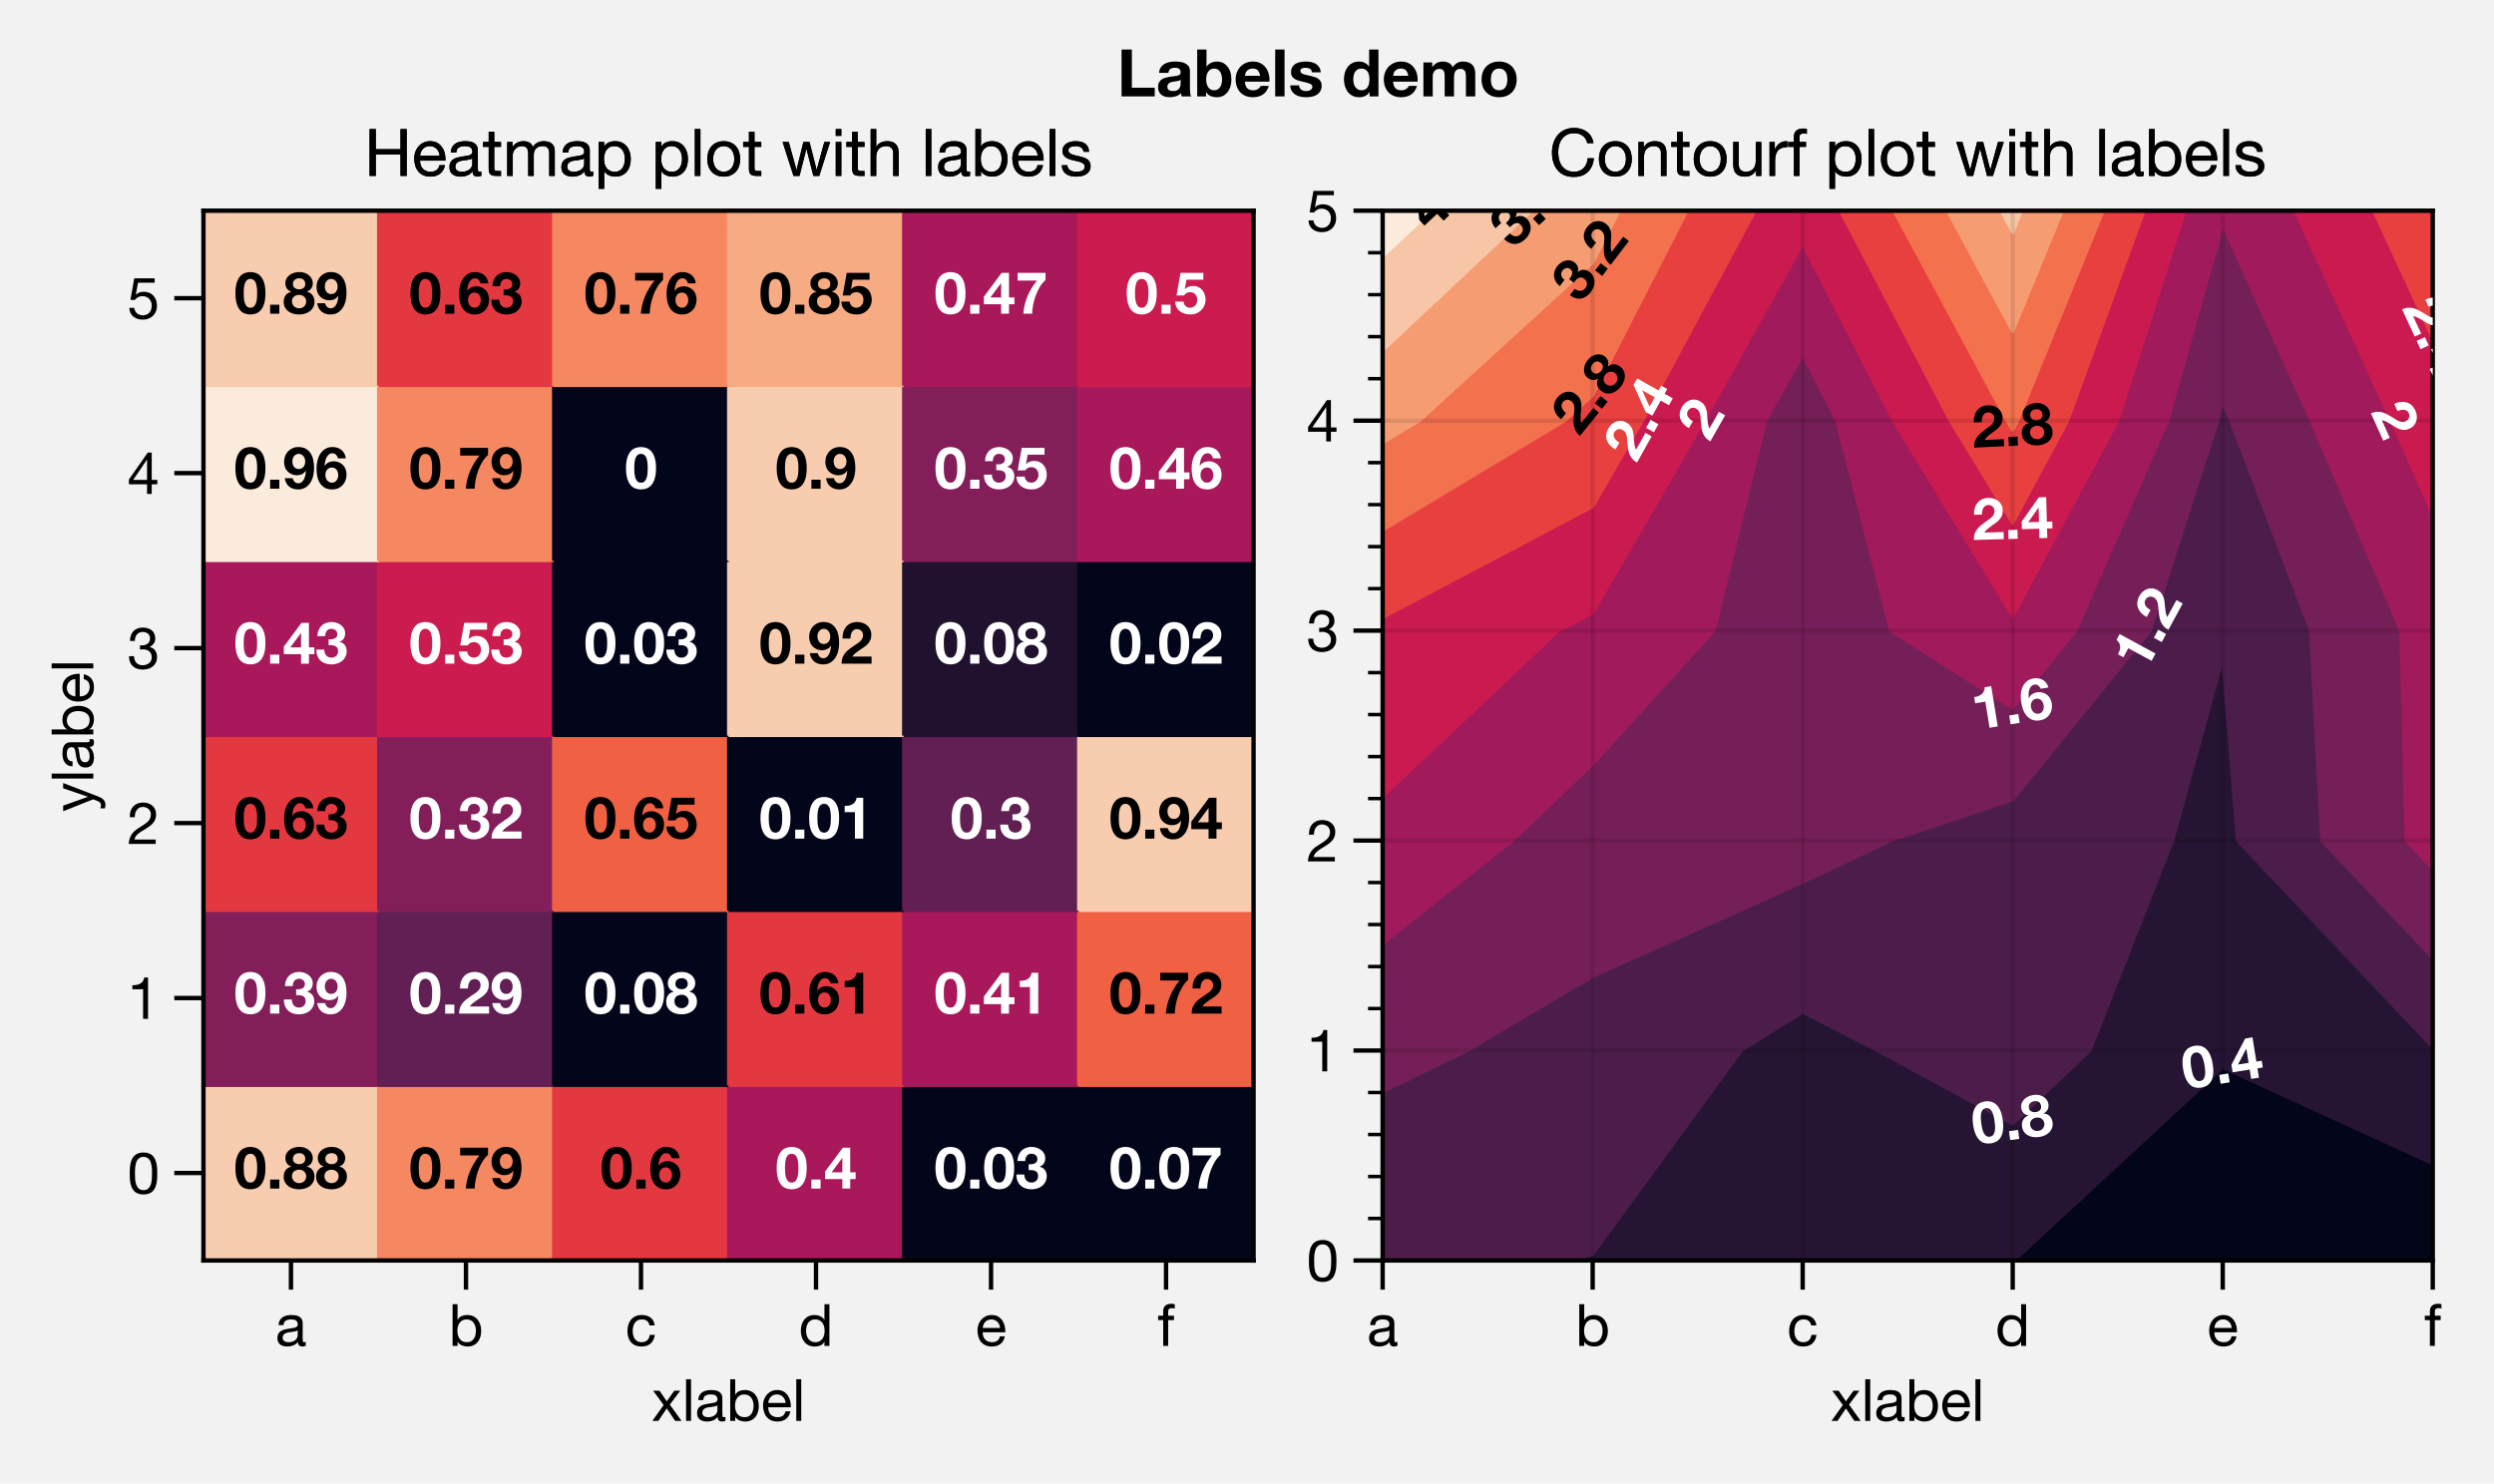 <?xml version="1.0" encoding="utf-8" standalone="no"?>
<!DOCTYPE svg PUBLIC "-//W3C//DTD SVG 1.1//EN"
  "http://www.w3.org/Graphics/SVG/1.1/DTD/svg11.dtd">
<!-- Created with matplotlib (https://matplotlib.org/) -->
<svg height="203.5pt" version="1.1" viewBox="0 0 342 203.5" width="342pt" xmlns="http://www.w3.org/2000/svg" xmlns:xlink="http://www.w3.org/1999/xlink">
 <defs>
  <style type="text/css">
*{stroke-linecap:butt;stroke-linejoin:round;}
  </style>
 </defs>
 <g id="figure_1">
  <g id="patch_1">
   <path d="M 0 203.5 
L 342 203.5 
L 342 0 
L 0 0 
z
" style="fill:#f2f2f2;"/>
  </g>
  <g id="axes_1">
   <g id="patch_2">
    <path d="M 27.9 172.9 
L 171.9 172.9 
L 171.9 28.9 
L 27.9 28.9 
z
" style="fill:#ffffff;"/>
   </g>
   <g id="QuadMesh_1">
    <path clip-path="url(#p11dc03ae3f)" d="M 27.9 172.9 
L 51.9 172.9 
L 51.9 148.9 
L 27.9 148.9 
L 27.9 172.9 
" style="fill:#f7ccaf;stroke:#f7ccaf;stroke-width:0.4;"/>
    <path clip-path="url(#p11dc03ae3f)" d="M 51.9 172.9 
L 75.9 172.9 
L 75.9 148.9 
L 51.9 148.9 
L 51.9 172.9 
" style="fill:#f58860;stroke:#f58860;stroke-width:0.4;"/>
    <path clip-path="url(#p11dc03ae3f)" d="M 75.9 172.9 
L 99.9 172.9 
L 99.9 148.9 
L 75.9 148.9 
L 75.9 172.9 
" style="fill:#e43841;stroke:#e43841;stroke-width:0.4;"/>
    <path clip-path="url(#p11dc03ae3f)" d="M 99.9 172.9 
L 123.9 172.9 
L 123.9 148.9 
L 99.9 148.9 
L 99.9 172.9 
" style="fill:#a8185a;stroke:#a8185a;stroke-width:0.4;"/>
    <path clip-path="url(#p11dc03ae3f)" d="M 123.9 172.9 
L 147.9 172.9 
L 147.9 148.9 
L 123.9 148.9 
L 123.9 172.9 
" style="fill:#03051a;stroke:#03051a;stroke-width:0.4;"/>
    <path clip-path="url(#p11dc03ae3f)" d="M 147.9 172.9 
L 171.9 172.9 
L 171.9 148.9 
L 147.9 148.9 
L 147.9 172.9 
" style="fill:#03051a;stroke:#03051a;stroke-width:0.4;"/>
    <path clip-path="url(#p11dc03ae3f)" d="M 27.9 148.9 
L 51.9 148.9 
L 51.9 124.9 
L 27.9 124.9 
L 27.9 148.9 
" style="fill:#841e5a;stroke:#841e5a;stroke-width:0.4;"/>
    <path clip-path="url(#p11dc03ae3f)" d="M 51.9 148.9 
L 75.9 148.9 
L 75.9 124.9 
L 51.9 124.9 
L 51.9 148.9 
" style="fill:#611f53;stroke:#611f53;stroke-width:0.4;"/>
    <path clip-path="url(#p11dc03ae3f)" d="M 75.9 148.9 
L 99.9 148.9 
L 99.9 124.9 
L 75.9 124.9 
L 75.9 148.9 
" style="fill:#03051a;stroke:#03051a;stroke-width:0.4;"/>
    <path clip-path="url(#p11dc03ae3f)" d="M 99.9 148.9 
L 123.9 148.9 
L 123.9 124.9 
L 99.9 124.9 
L 99.9 148.9 
" style="fill:#e43841;stroke:#e43841;stroke-width:0.4;"/>
    <path clip-path="url(#p11dc03ae3f)" d="M 123.9 148.9 
L 147.9 148.9 
L 147.9 124.9 
L 123.9 124.9 
L 123.9 148.9 
" style="fill:#a8185a;stroke:#a8185a;stroke-width:0.4;"/>
    <path clip-path="url(#p11dc03ae3f)" d="M 147.9 148.9 
L 171.9 148.9 
L 171.9 124.9 
L 147.9 124.9 
L 147.9 148.9 
" style="fill:#f06043;stroke:#f06043;stroke-width:0.4;"/>
    <path clip-path="url(#p11dc03ae3f)" d="M 27.9 124.9 
L 51.9 124.9 
L 51.9 100.9 
L 27.9 100.9 
L 27.9 124.9 
" style="fill:#e43841;stroke:#e43841;stroke-width:0.4;"/>
    <path clip-path="url(#p11dc03ae3f)" d="M 51.9 124.9 
L 75.9 124.9 
L 75.9 100.9 
L 51.9 100.9 
L 51.9 124.9 
" style="fill:#841e5a;stroke:#841e5a;stroke-width:0.4;"/>
    <path clip-path="url(#p11dc03ae3f)" d="M 75.9 124.9 
L 99.9 124.9 
L 99.9 100.9 
L 75.9 100.9 
L 75.9 124.9 
" style="fill:#f06043;stroke:#f06043;stroke-width:0.4;"/>
    <path clip-path="url(#p11dc03ae3f)" d="M 99.9 124.9 
L 123.9 124.9 
L 123.9 100.9 
L 99.9 100.9 
L 99.9 124.9 
" style="fill:#03051a;stroke:#03051a;stroke-width:0.4;"/>
    <path clip-path="url(#p11dc03ae3f)" d="M 123.9 124.9 
L 147.9 124.9 
L 147.9 100.9 
L 123.9 100.9 
L 123.9 124.9 
" style="fill:#611f53;stroke:#611f53;stroke-width:0.4;"/>
    <path clip-path="url(#p11dc03ae3f)" d="M 147.9 124.9 
L 171.9 124.9 
L 171.9 100.9 
L 147.9 100.9 
L 147.9 124.9 
" style="fill:#f7ccaf;stroke:#f7ccaf;stroke-width:0.4;"/>
    <path clip-path="url(#p11dc03ae3f)" d="M 27.9 100.9 
L 51.9 100.9 
L 51.9 76.9 
L 27.9 76.9 
L 27.9 100.9 
" style="fill:#a8185a;stroke:#a8185a;stroke-width:0.4;"/>
    <path clip-path="url(#p11dc03ae3f)" d="M 51.9 100.9 
L 75.9 100.9 
L 75.9 76.9 
L 51.9 76.9 
L 51.9 100.9 
" style="fill:#cb1b4f;stroke:#cb1b4f;stroke-width:0.4;"/>
    <path clip-path="url(#p11dc03ae3f)" d="M 75.9 100.9 
L 99.9 100.9 
L 99.9 76.9 
L 75.9 76.9 
L 75.9 100.9 
" style="fill:#03051a;stroke:#03051a;stroke-width:0.4;"/>
    <path clip-path="url(#p11dc03ae3f)" d="M 99.9 100.9 
L 123.9 100.9 
L 123.9 76.9 
L 99.9 76.9 
L 99.9 100.9 
" style="fill:#f7ccaf;stroke:#f7ccaf;stroke-width:0.4;"/>
    <path clip-path="url(#p11dc03ae3f)" d="M 123.9 100.9 
L 147.9 100.9 
L 147.9 76.9 
L 123.9 76.9 
L 123.9 100.9 
" style="fill:#20122e;stroke:#20122e;stroke-width:0.4;"/>
    <path clip-path="url(#p11dc03ae3f)" d="M 147.9 100.9 
L 171.9 100.9 
L 171.9 76.9 
L 147.9 76.9 
L 147.9 100.9 
" style="fill:#03051a;stroke:#03051a;stroke-width:0.4;"/>
    <path clip-path="url(#p11dc03ae3f)" d="M 27.9 76.9 
L 51.9 76.9 
L 51.9 52.9 
L 27.9 52.9 
L 27.9 76.9 
" style="fill:#faebdd;stroke:#faebdd;stroke-width:0.4;"/>
    <path clip-path="url(#p11dc03ae3f)" d="M 51.9 76.9 
L 75.9 76.9 
L 75.9 52.9 
L 51.9 52.9 
L 51.9 76.9 
" style="fill:#f58860;stroke:#f58860;stroke-width:0.4;"/>
    <path clip-path="url(#p11dc03ae3f)" d="M 75.9 76.9 
L 99.9 76.9 
L 99.9 52.9 
L 75.9 52.9 
L 75.9 76.9 
" style="fill:#03051a;stroke:#03051a;stroke-width:0.4;"/>
    <path clip-path="url(#p11dc03ae3f)" d="M 99.9 76.9 
L 123.9 76.9 
L 123.9 52.9 
L 99.9 52.9 
L 99.9 76.9 
" style="fill:#f7ccaf;stroke:#f7ccaf;stroke-width:0.4;"/>
    <path clip-path="url(#p11dc03ae3f)" d="M 123.9 76.9 
L 147.9 76.9 
L 147.9 52.9 
L 123.9 52.9 
L 123.9 76.9 
" style="fill:#841e5a;stroke:#841e5a;stroke-width:0.4;"/>
    <path clip-path="url(#p11dc03ae3f)" d="M 147.9 76.9 
L 171.9 76.9 
L 171.9 52.9 
L 147.9 52.9 
L 147.9 76.9 
" style="fill:#a8185a;stroke:#a8185a;stroke-width:0.4;"/>
    <path clip-path="url(#p11dc03ae3f)" d="M 27.9 52.9 
L 51.9 52.9 
L 51.9 28.9 
L 27.9 28.9 
L 27.9 52.9 
" style="fill:#f7ccaf;stroke:#f7ccaf;stroke-width:0.4;"/>
    <path clip-path="url(#p11dc03ae3f)" d="M 51.9 52.9 
L 75.9 52.9 
L 75.9 28.9 
L 51.9 28.9 
L 51.9 52.9 
" style="fill:#e43841;stroke:#e43841;stroke-width:0.4;"/>
    <path clip-path="url(#p11dc03ae3f)" d="M 75.9 52.9 
L 99.9 52.9 
L 99.9 28.9 
L 75.9 28.9 
L 75.9 52.9 
" style="fill:#f58860;stroke:#f58860;stroke-width:0.4;"/>
    <path clip-path="url(#p11dc03ae3f)" d="M 99.9 52.9 
L 123.9 52.9 
L 123.9 28.9 
L 99.9 28.9 
L 99.9 52.9 
" style="fill:#f6ab83;stroke:#f6ab83;stroke-width:0.4;"/>
    <path clip-path="url(#p11dc03ae3f)" d="M 123.9 52.9 
L 147.9 52.9 
L 147.9 28.9 
L 123.9 28.9 
L 123.9 52.9 
" style="fill:#a8185a;stroke:#a8185a;stroke-width:0.4;"/>
    <path clip-path="url(#p11dc03ae3f)" d="M 147.9 52.9 
L 171.9 52.9 
L 171.9 28.9 
L 147.9 28.9 
L 147.9 52.9 
" style="fill:#cb1b4f;stroke:#cb1b4f;stroke-width:0.4;"/>
   </g>
   <g id="matplotlib.axis_1">
    <g id="xtick_1">
     <g id="line2d_1">
      <defs>
       <path d="M 0 0 
L 0 4 
" id="mee8e60e777" style="stroke:#000000;stroke-width:0.6;"/>
      </defs>
      <g>
       <use style="stroke:#000000;stroke-width:0.6;" x="39.9" xlink:href="#mee8e60e777" y="172.9"/>
      </g>
     </g>
     <g id="text_1">
      <!-- a -->
      <defs>
       <path d="M 52.203 0.203 
Q 50 -1.094 46.094 -1.094 
Q 42.797 -1.094 40.844 0.75 
Q 38.906 2.594 38.906 6.797 
Q 35.406 2.594 30.75 0.75 
Q 26.094 -1.094 20.703 -1.094 
Q 17.203 -1.094 14.047 -0.297 
Q 10.906 0.5 8.594 2.203 
Q 6.297 3.906 4.938 6.656 
Q 3.594 9.406 3.594 13.297 
Q 3.594 17.703 5.094 20.5 
Q 6.594 23.297 9.047 25.047 
Q 11.5 26.797 14.641 27.688 
Q 17.797 28.594 21.094 29.203 
Q 24.594 29.906 27.75 30.25 
Q 30.906 30.594 33.297 31.25 
Q 35.703 31.906 37.094 33.156 
Q 38.5 34.406 38.5 36.797 
Q 38.5 39.594 37.453 41.297 
Q 36.406 43 34.75 43.891 
Q 33.094 44.797 31.047 45.094 
Q 29 45.406 27 45.406 
Q 21.594 45.406 18 43.344 
Q 14.406 41.297 14.094 35.594 
L 5.594 35.594 
Q 5.797 40.406 7.594 43.703 
Q 9.406 47 12.406 49.047 
Q 15.406 51.094 19.25 52 
Q 23.094 52.906 27.5 52.906 
Q 31 52.906 34.453 52.406 
Q 37.906 51.906 40.703 50.344 
Q 43.5 48.797 45.203 46 
Q 46.906 43.203 46.906 38.703 
L 46.906 12.094 
Q 46.906 9.094 47.25 7.688 
Q 47.594 6.297 49.594 6.297 
Q 50.703 6.297 52.203 6.797 
z
M 38.406 26.703 
Q 36.797 25.5 34.188 24.953 
Q 31.594 24.406 28.75 24.047 
Q 25.906 23.703 23 23.25 
Q 20.094 22.797 17.797 21.797 
Q 15.5 20.797 14.047 18.938 
Q 12.594 17.094 12.594 13.906 
Q 12.594 11.797 13.438 10.344 
Q 14.297 8.906 15.641 8 
Q 17 7.094 18.797 6.688 
Q 20.594 6.297 22.594 6.297 
Q 26.797 6.297 29.797 7.438 
Q 32.797 8.594 34.688 10.344 
Q 36.594 12.094 37.5 14.141 
Q 38.406 16.203 38.406 18 
z
" id="HelveticaNeue-97"/>
      </defs>
      <g transform="translate(37.752 184.613)scale(0.08 -0.08)">
       <use xlink:href="#HelveticaNeue-97"/>
      </g>
     </g>
    </g>
    <g id="xtick_2">
     <g id="line2d_2">
      <g>
       <use style="stroke:#000000;stroke-width:0.6;" x="63.9" xlink:href="#mee8e60e777" y="172.9"/>
      </g>
     </g>
     <g id="text_2">
      <!-- b -->
      <defs>
       <path d="M 6.703 71.406 
L 6.703 0 
L 15.203 0 
L 15.203 6.906 
L 15.406 6.906 
Q 16.797 4.594 18.844 3.047 
Q 20.906 1.5 23.203 0.594 
Q 25.5 -0.297 27.844 -0.688 
Q 30.203 -1.094 32.094 -1.094 
Q 38 -1.094 42.453 1 
Q 46.906 3.094 49.844 6.75 
Q 52.797 10.406 54.25 15.297 
Q 55.703 20.203 55.703 25.703 
Q 55.703 31.203 54.203 36.094 
Q 52.703 41 49.75 44.75 
Q 46.797 48.5 42.344 50.703 
Q 37.906 52.906 31.906 52.906 
Q 26.5 52.906 22 50.953 
Q 17.5 49 15.406 44.703 
L 15.203 44.703 
L 15.203 71.406 
z
M 46.703 26.297 
Q 46.703 22.5 45.891 18.891 
Q 45.094 15.297 43.297 12.5 
Q 41.5 9.703 38.547 8 
Q 35.594 6.297 31.203 6.297 
Q 26.797 6.297 23.688 7.938 
Q 20.594 9.594 18.641 12.297 
Q 16.703 15 15.797 18.547 
Q 14.906 22.094 14.906 25.906 
Q 14.906 29.5 15.75 33 
Q 16.594 36.5 18.5 39.25 
Q 20.406 42 23.406 43.703 
Q 26.406 45.406 30.703 45.406 
Q 34.797 45.406 37.844 43.797 
Q 40.906 42.203 42.844 39.5 
Q 44.797 36.797 45.75 33.344 
Q 46.703 29.906 46.703 26.297 
z
" id="HelveticaNeue-98"/>
      </defs>
      <g transform="translate(61.528 184.613)scale(0.08 -0.08)">
       <use xlink:href="#HelveticaNeue-98"/>
      </g>
     </g>
    </g>
    <g id="xtick_3">
     <g id="line2d_3">
      <g>
       <use style="stroke:#000000;stroke-width:0.6;" x="87.9" xlink:href="#mee8e60e777" y="172.9"/>
      </g>
     </g>
     <g id="text_3">
      <!-- c -->
      <defs>
       <path d="M 41.5 35.094 
L 50.297 35.094 
Q 49.797 39.703 47.891 43.047 
Q 46 46.406 43.047 48.594 
Q 40.094 50.797 36.25 51.844 
Q 32.406 52.906 28 52.906 
Q 21.906 52.906 17.297 50.75 
Q 12.703 48.594 9.641 44.844 
Q 6.594 41.094 5.094 36.047 
Q 3.594 31 3.594 25.203 
Q 3.594 19.406 5.141 14.547 
Q 6.703 9.703 9.75 6.203 
Q 12.797 2.703 17.344 0.797 
Q 21.906 -1.094 27.797 -1.094 
Q 37.703 -1.094 43.453 4.094 
Q 49.203 9.297 50.594 18.906 
L 41.906 18.906 
Q 41.094 12.906 37.547 9.594 
Q 34 6.297 27.703 6.297 
Q 23.703 6.297 20.797 7.891 
Q 17.906 9.5 16.094 12.141 
Q 14.297 14.797 13.438 18.188 
Q 12.594 21.594 12.594 25.203 
Q 12.594 29.094 13.391 32.75 
Q 14.203 36.406 16.047 39.203 
Q 17.906 42 21 43.703 
Q 24.094 45.406 28.703 45.406 
Q 34.094 45.406 37.297 42.703 
Q 40.5 40 41.5 35.094 
z
" id="HelveticaNeue-99"/>
      </defs>
      <g transform="translate(85.752 184.613)scale(0.08 -0.08)">
       <use xlink:href="#HelveticaNeue-99"/>
      </g>
     </g>
    </g>
    <g id="xtick_4">
     <g id="line2d_4">
      <g>
       <use style="stroke:#000000;stroke-width:0.6;" x="111.9" xlink:href="#mee8e60e777" y="172.9"/>
      </g>
     </g>
     <g id="text_4">
      <!-- d -->
      <defs>
       <path d="M 12.594 25.406 
Q 12.594 29.203 13.391 32.797 
Q 14.203 36.406 16 39.203 
Q 17.797 42 20.797 43.703 
Q 23.797 45.406 28.094 45.406 
Q 32.5 45.406 35.594 43.75 
Q 38.703 42.094 40.641 39.391 
Q 42.594 36.703 43.5 33.141 
Q 44.406 29.594 44.406 25.797 
Q 44.406 22.203 43.547 18.703 
Q 42.703 15.203 40.797 12.453 
Q 38.906 9.703 35.906 8 
Q 32.906 6.297 28.594 6.297 
Q 24.5 6.297 21.453 7.891 
Q 18.406 9.5 16.453 12.203 
Q 14.5 14.906 13.547 18.344 
Q 12.594 21.797 12.594 25.406 
z
M 52.594 0 
L 52.594 71.406 
L 44.094 71.406 
L 44.094 44.797 
L 43.906 44.797 
Q 42.5 47.094 40.453 48.641 
Q 38.406 50.203 36.094 51.141 
Q 33.797 52.094 31.5 52.5 
Q 29.203 52.906 27.203 52.906 
Q 21.297 52.906 16.844 50.75 
Q 12.406 48.594 9.453 44.938 
Q 6.5 41.297 5.047 36.391 
Q 3.594 31.5 3.594 26 
Q 3.594 20.5 5.094 15.594 
Q 6.594 10.703 9.547 7 
Q 12.5 3.297 16.953 1.094 
Q 21.406 -1.094 27.406 -1.094 
Q 32.797 -1.094 37.297 0.797 
Q 41.797 2.703 43.906 7 
L 44.094 7 
L 44.094 0 
z
" id="HelveticaNeue-100"/>
      </defs>
      <g transform="translate(109.528 184.613)scale(0.08 -0.08)">
       <use xlink:href="#HelveticaNeue-100"/>
      </g>
     </g>
    </g>
    <g id="xtick_5">
     <g id="line2d_5">
      <g>
       <use style="stroke:#000000;stroke-width:0.6;" x="135.9" xlink:href="#mee8e60e777" y="172.9"/>
      </g>
     </g>
     <g id="text_5">
      <!-- e -->
      <defs>
       <path d="M 42.297 30.797 
L 12.594 30.797 
Q 12.797 33.797 13.891 36.438 
Q 15 39.094 16.891 41.094 
Q 18.797 43.094 21.438 44.25 
Q 24.094 45.406 27.406 45.406 
Q 30.594 45.406 33.25 44.25 
Q 35.906 43.094 37.844 41.141 
Q 39.797 39.203 40.938 36.5 
Q 42.094 33.797 42.297 30.797 
z
M 50.5 16.406 
L 42.094 16.406 
Q 41 11.297 37.547 8.797 
Q 34.094 6.297 28.703 6.297 
Q 24.5 6.297 21.391 7.688 
Q 18.297 9.094 16.297 11.438 
Q 14.297 13.797 13.391 16.844 
Q 12.5 19.906 12.594 23.297 
L 51.297 23.297 
Q 51.5 28 50.453 33.203 
Q 49.406 38.406 46.656 42.797 
Q 43.906 47.203 39.344 50.047 
Q 34.797 52.906 27.906 52.906 
Q 22.594 52.906 18.141 50.906 
Q 13.703 48.906 10.453 45.297 
Q 7.203 41.703 5.391 36.797 
Q 3.594 31.906 3.594 26 
Q 3.797 20.094 5.344 15.094 
Q 6.906 10.094 10 6.5 
Q 13.094 2.906 17.641 0.906 
Q 22.203 -1.094 28.406 -1.094 
Q 37.203 -1.094 43 3.297 
Q 48.797 7.703 50.5 16.406 
z
" id="HelveticaNeue-101"/>
      </defs>
      <g transform="translate(133.752 184.613)scale(0.08 -0.08)">
       <use xlink:href="#HelveticaNeue-101"/>
      </g>
     </g>
    </g>
    <g id="xtick_6">
     <g id="line2d_6">
      <g>
       <use style="stroke:#000000;stroke-width:0.6;" x="159.9" xlink:href="#mee8e60e777" y="172.9"/>
      </g>
     </g>
     <g id="text_6">
      <!-- f -->
      <defs>
       <path d="M 9.906 44.203 
L 9.906 0 
L 18.406 0 
L 18.406 44.203 
L 28.406 44.203 
L 28.406 51.703 
L 18.406 51.703 
L 18.406 58.906 
Q 18.406 62.297 20.094 63.5 
Q 21.797 64.703 24.906 64.703 
Q 26 64.703 27.297 64.547 
Q 28.594 64.406 29.703 64 
L 29.703 71.406 
Q 28.5 71.797 26.953 72 
Q 25.406 72.203 24.203 72.203 
Q 17.203 72.203 13.547 68.953 
Q 9.906 65.703 9.906 59.406 
L 9.906 51.703 
L 1.203 51.703 
L 1.203 44.203 
z
" id="HelveticaNeue-102"/>
      </defs>
      <g transform="translate(158.716 184.613)scale(0.08 -0.08)">
       <use xlink:href="#HelveticaNeue-102"/>
      </g>
     </g>
    </g>
    <g id="text_7">
     <!-- xlabel -->
     <defs>
      <path d="M 20.297 27.203 
L 0.906 0 
L 11.203 0 
L 25.594 21.406 
L 40 0 
L 50.906 0 
L 30.906 27.906 
L 48.703 51.703 
L 38.5 51.703 
L 25.594 33.594 
L 13.203 51.703 
L 2.297 51.703 
z
" id="HelveticaNeue-120"/>
      <path d="M 6.906 71.406 
L 6.906 0 
L 15.406 0 
L 15.406 71.406 
z
" id="HelveticaNeue-108"/>
     </defs>
     <g transform="translate(89.384 194.901)scale(0.08 -0.08)">
      <use xlink:href="#HelveticaNeue-120"/>
      <use x="51.8" xlink:href="#HelveticaNeue-108"/>
      <use x="74" xlink:href="#HelveticaNeue-97"/>
      <use x="127.7" xlink:href="#HelveticaNeue-98"/>
      <use x="187" xlink:href="#HelveticaNeue-101"/>
      <use x="240.7" xlink:href="#HelveticaNeue-108"/>
     </g>
    </g>
   </g>
   <g id="matplotlib.axis_2">
    <g id="ytick_1">
     <g id="line2d_7">
      <defs>
       <path d="M 0 0 
L -4 0 
" id="m1895345a2a" style="stroke:#000000;stroke-width:0.6;"/>
      </defs>
      <g>
       <use style="stroke:#000000;stroke-width:0.6;" x="27.9" xlink:href="#m1895345a2a" y="160.9"/>
      </g>
     </g>
     <g id="text_8">
      <!-- 0 -->
      <defs>
       <path d="M 13.203 34.906 
Q 13.203 37.5 13.25 40.641 
Q 13.297 43.797 13.75 46.938 
Q 14.203 50.094 15.047 53.094 
Q 15.906 56.094 17.547 58.344 
Q 19.203 60.594 21.703 62 
Q 24.203 63.406 27.797 63.406 
Q 31.406 63.406 33.906 62 
Q 36.406 60.594 38.047 58.344 
Q 39.703 56.094 40.547 53.094 
Q 41.406 50.094 41.844 46.938 
Q 42.297 43.797 42.344 40.641 
Q 42.406 37.5 42.406 34.906 
Q 42.406 30.906 42.156 25.953 
Q 41.906 21 40.547 16.641 
Q 39.203 12.297 36.203 9.297 
Q 33.203 6.297 27.797 6.297 
Q 22.406 6.297 19.406 9.297 
Q 16.406 12.297 15.047 16.641 
Q 13.703 21 13.453 25.953 
Q 13.203 30.906 13.203 34.906 
z
M 4.203 34.797 
Q 4.203 30.906 4.391 26.703 
Q 4.594 22.5 5.391 18.5 
Q 6.203 14.5 7.703 10.953 
Q 9.203 7.406 11.797 4.703 
Q 14.406 2 18.344 0.453 
Q 22.297 -1.094 27.797 -1.094 
Q 33.406 -1.094 37.297 0.453 
Q 41.203 2 43.797 4.703 
Q 46.406 7.406 47.906 10.953 
Q 49.406 14.5 50.203 18.5 
Q 51 22.5 51.203 26.703 
Q 51.406 30.906 51.406 34.797 
Q 51.406 38.703 51.203 42.891 
Q 51 47.094 50.203 51.094 
Q 49.406 55.094 47.906 58.688 
Q 46.406 62.297 43.797 65 
Q 41.203 67.703 37.25 69.297 
Q 33.297 70.906 27.797 70.906 
Q 22.297 70.906 18.344 69.297 
Q 14.406 67.703 11.797 65 
Q 9.203 62.297 7.703 58.688 
Q 6.203 55.094 5.391 51.094 
Q 4.594 47.094 4.391 42.891 
Q 4.203 38.703 4.203 34.797 
z
" id="HelveticaNeue-48"/>
      </defs>
      <g transform="translate(17.453 163.756)scale(0.08 -0.08)">
       <use xlink:href="#HelveticaNeue-48"/>
      </g>
     </g>
    </g>
    <g id="ytick_2">
     <g id="line2d_8">
      <g>
       <use style="stroke:#000000;stroke-width:0.6;" x="27.9" xlink:href="#m1895345a2a" y="136.9"/>
      </g>
     </g>
     <g id="text_9">
      <!-- 1 -->
      <defs>
       <path d="M 35.594 0 
L 35.594 70.906 
L 29.094 70.906 
Q 28.406 66.906 26.5 64.297 
Q 24.594 61.703 21.844 60.203 
Q 19.094 58.703 15.688 58.141 
Q 12.297 57.594 8.703 57.594 
L 8.703 50.797 
L 27.094 50.797 
L 27.094 0 
z
" id="HelveticaNeue-49"/>
      </defs>
      <g transform="translate(17.453 139.756)scale(0.08 -0.08)">
       <use xlink:href="#HelveticaNeue-49"/>
      </g>
     </g>
    </g>
    <g id="ytick_3">
     <g id="line2d_9">
      <g>
       <use style="stroke:#000000;stroke-width:0.6;" x="27.9" xlink:href="#m1895345a2a" y="112.9"/>
      </g>
     </g>
     <g id="text_10">
      <!-- 2 -->
      <defs>
       <path d="M 4.406 45.797 
L 12.906 45.797 
Q 12.797 49 13.547 52.141 
Q 14.297 55.297 16 57.797 
Q 17.703 60.297 20.344 61.844 
Q 23 63.406 26.703 63.406 
Q 29.5 63.406 32 62.5 
Q 34.5 61.594 36.344 59.891 
Q 38.203 58.203 39.297 55.844 
Q 40.406 53.5 40.406 50.594 
Q 40.406 46.906 39.25 44.094 
Q 38.094 41.297 35.844 38.891 
Q 33.594 36.5 30.188 34.141 
Q 26.797 31.797 22.297 29 
Q 18.594 26.797 15.188 24.297 
Q 11.797 21.797 9.094 18.5 
Q 6.406 15.203 4.656 10.75 
Q 2.906 6.297 2.406 0 
L 48.703 0 
L 48.703 7.5 
L 12.297 7.5 
Q 12.906 10.797 14.844 13.344 
Q 16.797 15.906 19.547 18.094 
Q 22.297 20.297 25.594 22.25 
Q 28.906 24.203 32.203 26.203 
Q 35.5 28.297 38.594 30.594 
Q 41.703 32.906 44.094 35.75 
Q 46.5 38.594 47.953 42.188 
Q 49.406 45.797 49.406 50.5 
Q 49.406 55.5 47.656 59.297 
Q 45.906 63.094 42.906 65.641 
Q 39.906 68.203 35.844 69.547 
Q 31.797 70.906 27.203 70.906 
Q 21.594 70.906 17.188 69 
Q 12.797 67.094 9.844 63.75 
Q 6.906 60.406 5.5 55.797 
Q 4.094 51.203 4.406 45.797 
z
" id="HelveticaNeue-50"/>
      </defs>
      <g transform="translate(17.453 115.756)scale(0.08 -0.08)">
       <use xlink:href="#HelveticaNeue-50"/>
      </g>
     </g>
    </g>
    <g id="ytick_4">
     <g id="line2d_10">
      <g>
       <use style="stroke:#000000;stroke-width:0.6;" x="27.9" xlink:href="#m1895345a2a" y="88.9"/>
      </g>
     </g>
     <g id="text_11">
      <!-- 3 -->
      <defs>
       <path d="M 21.797 40.5 
L 21.797 33.297 
Q 24.203 33.594 26.906 33.594 
Q 30.094 33.594 32.844 32.75 
Q 35.594 31.906 37.594 30.156 
Q 39.594 28.406 40.797 25.844 
Q 42 23.297 42 20 
Q 42 16.797 40.75 14.25 
Q 39.5 11.703 37.391 9.953 
Q 35.297 8.203 32.5 7.25 
Q 29.703 6.297 26.594 6.297 
Q 19.297 6.297 15.5 10.641 
Q 11.703 15 11.5 21.906 
L 3 21.906 
Q 2.906 16.406 4.547 12.094 
Q 6.203 7.797 9.297 4.844 
Q 12.406 1.906 16.797 0.406 
Q 21.203 -1.094 26.594 -1.094 
Q 31.594 -1.094 36.047 0.25 
Q 40.5 1.594 43.797 4.297 
Q 47.094 7 49.047 11.047 
Q 51 15.094 51 20.406 
Q 51 26.797 47.844 31.5 
Q 44.703 36.203 38.203 37.594 
L 38.203 37.797 
Q 42.406 39.703 45.203 43.391 
Q 48 47.094 48 51.906 
Q 48 56.797 46.344 60.391 
Q 44.703 64 41.797 66.297 
Q 38.906 68.594 34.953 69.75 
Q 31 70.906 26.406 70.906 
Q 21.094 70.906 17.047 69.203 
Q 13 67.5 10.297 64.5 
Q 7.594 61.5 6.141 57.297 
Q 4.703 53.094 4.5 48 
L 13 48 
Q 13 51.094 13.797 53.891 
Q 14.594 56.703 16.25 58.797 
Q 17.906 60.906 20.453 62.156 
Q 23 63.406 26.406 63.406 
Q 31.797 63.406 35.391 60.547 
Q 39 57.703 39 52 
Q 39 49.203 37.891 47 
Q 36.797 44.797 34.938 43.344 
Q 33.094 41.906 30.641 41.156 
Q 28.203 40.406 25.5 40.406 
L 23.703 40.406 
Q 23.203 40.406 22.703 40.406 
Q 22.297 40.406 21.797 40.5 
z
" id="HelveticaNeue-51"/>
      </defs>
      <g transform="translate(17.453 91.756)scale(0.08 -0.08)">
       <use xlink:href="#HelveticaNeue-51"/>
      </g>
     </g>
    </g>
    <g id="ytick_5">
     <g id="line2d_11">
      <g>
       <use style="stroke:#000000;stroke-width:0.6;" x="27.9" xlink:href="#m1895345a2a" y="64.9"/>
      </g>
     </g>
     <g id="text_12">
      <!-- 4 -->
      <defs>
       <path d="M 33.906 24.094 
L 10.094 24.094 
L 33.703 58.797 
L 33.906 58.797 
z
M 41.906 24.094 
L 41.906 70.906 
L 35.094 70.906 
L 2.797 24.797 
L 2.797 16.594 
L 33.906 16.594 
L 33.906 0 
L 41.906 0 
L 41.906 16.594 
L 51.5 16.594 
L 51.5 24.094 
z
" id="HelveticaNeue-52"/>
      </defs>
      <g transform="translate(17.453 67.756)scale(0.08 -0.08)">
       <use xlink:href="#HelveticaNeue-52"/>
      </g>
     </g>
    </g>
    <g id="ytick_6">
     <g id="line2d_12">
      <g>
       <use style="stroke:#000000;stroke-width:0.6;" x="27.9" xlink:href="#m1895345a2a" y="40.9"/>
      </g>
     </g>
     <g id="text_13">
      <!-- 5 -->
      <defs>
       <path d="M 47 62.203 
L 47 69.703 
L 12 69.703 
L 5.406 32.906 
L 12.703 32.5 
Q 15.203 35.5 18.453 37.344 
Q 21.703 39.203 25.906 39.203 
Q 29.5 39.203 32.453 38 
Q 35.406 36.797 37.5 34.641 
Q 39.594 32.5 40.75 29.547 
Q 41.906 26.594 41.906 23.094 
Q 41.906 18.906 40.703 15.75 
Q 39.5 12.594 37.453 10.5 
Q 35.406 8.406 32.656 7.344 
Q 29.906 6.297 26.906 6.297 
Q 23.703 6.297 21.047 7.25 
Q 18.406 8.203 16.453 9.953 
Q 14.5 11.703 13.344 14.047 
Q 12.203 16.406 12 19.094 
L 3.5 19.094 
Q 3.594 14.297 5.391 10.5 
Q 7.203 6.703 10.297 4.141 
Q 13.406 1.594 17.453 0.25 
Q 21.5 -1.094 26.094 -1.094 
Q 32.297 -1.094 36.938 0.844 
Q 41.594 2.797 44.688 6.094 
Q 47.797 9.406 49.344 13.656 
Q 50.906 17.906 50.906 22.406 
Q 50.906 28.5 49.094 33.047 
Q 47.297 37.594 44.188 40.641 
Q 41.094 43.703 36.891 45.203 
Q 32.703 46.703 28 46.703 
Q 24.406 46.703 20.75 45.453 
Q 17.094 44.203 14.797 41.594 
L 14.594 41.797 
L 18.406 62.203 
z
" id="HelveticaNeue-53"/>
      </defs>
      <g transform="translate(17.453 43.756)scale(0.08 -0.08)">
       <use xlink:href="#HelveticaNeue-53"/>
      </g>
     </g>
    </g>
    <g id="text_14">
     <!-- ylabel -->
     <defs>
      <path d="M 26.703 -6.906 
Q 25.203 -10.703 23.75 -13.297 
Q 22.297 -15.906 20.547 -17.547 
Q 18.797 -19.203 16.641 -19.953 
Q 14.5 -20.703 11.703 -20.703 
Q 10.203 -20.703 8.703 -20.5 
Q 7.203 -20.297 5.797 -19.797 
L 5.797 -12 
Q 6.906 -12.5 8.344 -12.844 
Q 9.797 -13.203 10.797 -13.203 
Q 13.406 -13.203 15.156 -11.953 
Q 16.906 -10.703 17.797 -8.406 
L 21.297 0.297 
L 0.797 51.703 
L 10.406 51.703 
L 25.5 9.406 
L 25.703 9.406 
L 40.203 51.703 
L 49.203 51.703 
z
" id="HelveticaNeue-121"/>
     </defs>
     <g transform="translate(12.796 111.344)rotate(-90)scale(0.08 -0.08)">
      <use xlink:href="#HelveticaNeue-121"/>
      <use x="50" xlink:href="#HelveticaNeue-108"/>
      <use x="72.2" xlink:href="#HelveticaNeue-97"/>
      <use x="125.9" xlink:href="#HelveticaNeue-98"/>
      <use x="185.2" xlink:href="#HelveticaNeue-101"/>
      <use x="238.9" xlink:href="#HelveticaNeue-108"/>
     </g>
    </g>
   </g>
   <g id="patch_3">
    <path d="M 27.9 172.9 
L 27.9 28.9 
" style="fill:none;stroke:#000000;stroke-linecap:square;stroke-linejoin:miter;stroke-width:0.6;"/>
   </g>
   <g id="patch_4">
    <path d="M 171.9 172.9 
L 171.9 28.9 
" style="fill:none;stroke:#000000;stroke-linecap:square;stroke-linejoin:miter;stroke-width:0.6;"/>
   </g>
   <g id="patch_5">
    <path d="M 27.9 172.9 
L 171.9 172.9 
" style="fill:none;stroke:#000000;stroke-linecap:square;stroke-linejoin:miter;stroke-width:0.6;"/>
   </g>
   <g id="patch_6">
    <path d="M 27.9 28.9 
L 171.9 28.9 
" style="fill:none;stroke:#000000;stroke-linecap:square;stroke-linejoin:miter;stroke-width:0.6;"/>
   </g>
   <g id="text_15">
    <!-- Heatmap plot with labels -->
    <defs>
     <path d="M 7.797 71.406 
L 7.797 0 
L 17.297 0 
L 17.297 32.703 
L 54.906 32.703 
L 54.906 0 
L 64.406 0 
L 64.406 71.406 
L 54.906 71.406 
L 54.906 40.703 
L 17.297 40.703 
L 17.297 71.406 
z
" id="HelveticaNeue-72"/>
     <path d="M 18.203 51.703 
L 18.203 67.203 
L 9.703 67.203 
L 9.703 51.703 
L 0.906 51.703 
L 0.906 44.203 
L 9.703 44.203 
L 9.703 11.297 
Q 9.703 7.703 10.391 5.5 
Q 11.094 3.297 12.547 2.094 
Q 14 0.906 16.344 0.453 
Q 18.703 0 22 0 
L 28.5 0 
L 28.5 7.5 
L 24.594 7.5 
Q 22.594 7.5 21.344 7.641 
Q 20.094 7.797 19.391 8.297 
Q 18.703 8.797 18.453 9.688 
Q 18.203 10.594 18.203 12.094 
L 18.203 44.203 
L 28.5 44.203 
L 28.5 51.703 
z
" id="HelveticaNeue-116"/>
     <path d="M 6.406 51.703 
L 6.406 0 
L 14.906 0 
L 14.906 32.203 
Q 14.906 33.703 15.656 35.953 
Q 16.406 38.203 18.047 40.297 
Q 19.703 42.406 22.344 43.906 
Q 25 45.406 28.703 45.406 
Q 31.594 45.406 33.438 44.547 
Q 35.297 43.703 36.391 42.141 
Q 37.5 40.594 37.953 38.5 
Q 38.406 36.406 38.406 33.906 
L 38.406 0 
L 46.906 0 
L 46.906 32.203 
Q 46.906 38.203 50.5 41.797 
Q 54.094 45.406 60.406 45.406 
Q 63.5 45.406 65.453 44.5 
Q 67.406 43.594 68.5 42.047 
Q 69.594 40.5 70 38.391 
Q 70.406 36.297 70.406 33.906 
L 70.406 0 
L 78.906 0 
L 78.906 37.906 
Q 78.906 41.906 77.656 44.75 
Q 76.406 47.594 74.156 49.391 
Q 71.906 51.203 68.75 52.047 
Q 65.594 52.906 61.703 52.906 
Q 56.594 52.906 52.344 50.594 
Q 48.094 48.297 45.5 44.094 
Q 43.906 48.906 40 50.906 
Q 36.094 52.906 31.297 52.906 
Q 20.406 52.906 14.594 44.094 
L 14.406 44.094 
L 14.406 51.703 
z
" id="HelveticaNeue-109"/>
     <path d="M 6.703 51.703 
L 6.703 -19.703 
L 15.203 -19.703 
L 15.203 6.906 
L 15.406 6.906 
Q 16.797 4.594 18.844 3.047 
Q 20.906 1.5 23.203 0.594 
Q 25.5 -0.297 27.844 -0.688 
Q 30.203 -1.094 32.094 -1.094 
Q 38 -1.094 42.453 1 
Q 46.906 3.094 49.844 6.75 
Q 52.797 10.406 54.25 15.297 
Q 55.703 20.203 55.703 25.703 
Q 55.703 31.203 54.203 36.094 
Q 52.703 41 49.75 44.75 
Q 46.797 48.5 42.344 50.703 
Q 37.906 52.906 31.906 52.906 
Q 26.5 52.906 22 50.953 
Q 17.5 49 15.406 44.703 
L 15.203 44.703 
L 15.203 51.703 
z
M 46.703 26.297 
Q 46.703 22.5 45.891 18.891 
Q 45.094 15.297 43.297 12.5 
Q 41.5 9.703 38.547 8 
Q 35.594 6.297 31.203 6.297 
Q 26.797 6.297 23.688 7.938 
Q 20.594 9.594 18.641 12.297 
Q 16.703 15 15.797 18.547 
Q 14.906 22.094 14.906 25.906 
Q 14.906 29.5 15.75 33 
Q 16.594 36.5 18.5 39.25 
Q 20.406 42 23.406 43.703 
Q 26.406 45.406 30.703 45.406 
Q 34.797 45.406 37.844 43.797 
Q 40.906 42.203 42.844 39.5 
Q 44.797 36.797 45.75 33.344 
Q 46.703 29.906 46.703 26.297 
z
" id="HelveticaNeue-112"/>
     <path id="HelveticaNeue-32"/>
     <path d="M 12.594 25.797 
Q 12.594 30.5 13.844 34.141 
Q 15.094 37.797 17.297 40.297 
Q 19.5 42.797 22.453 44.094 
Q 25.406 45.406 28.703 45.406 
Q 32 45.406 34.953 44.094 
Q 37.906 42.797 40.094 40.297 
Q 42.297 37.797 43.547 34.141 
Q 44.797 30.5 44.797 25.797 
Q 44.797 21.094 43.547 17.438 
Q 42.297 13.797 40.094 11.344 
Q 37.906 8.906 34.953 7.594 
Q 32 6.297 28.703 6.297 
Q 25.406 6.297 22.453 7.594 
Q 19.5 8.906 17.297 11.344 
Q 15.094 13.797 13.844 17.438 
Q 12.594 21.094 12.594 25.797 
z
M 3.594 25.797 
Q 3.594 20.094 5.188 15.188 
Q 6.797 10.297 10 6.641 
Q 13.203 3 17.891 0.953 
Q 22.594 -1.094 28.703 -1.094 
Q 34.906 -1.094 39.547 0.953 
Q 44.203 3 47.391 6.641 
Q 50.594 10.297 52.188 15.188 
Q 53.797 20.094 53.797 25.797 
Q 53.797 31.5 52.188 36.453 
Q 50.594 41.406 47.391 45.047 
Q 44.203 48.703 39.547 50.797 
Q 34.906 52.906 28.703 52.906 
Q 22.594 52.906 17.891 50.797 
Q 13.203 48.703 10 45.047 
Q 6.797 41.406 5.188 36.453 
Q 3.594 31.5 3.594 25.797 
z
" id="HelveticaNeue-111"/>
     <path d="M 57.594 0 
L 74.094 51.703 
L 65.297 51.703 
L 53.703 9.406 
L 53.5 9.406 
L 42.703 51.703 
L 33.406 51.703 
L 23 9.406 
L 22.797 9.406 
L 11.094 51.703 
L 1.703 51.703 
L 18.297 0 
L 27.5 0 
L 37.906 41.094 
L 38.094 41.094 
L 48.594 0 
z
" id="HelveticaNeue-119"/>
     <path d="M 15.406 61 
L 15.406 71.406 
L 6.906 71.406 
L 6.906 61 
z
M 6.906 51.703 
L 6.906 0 
L 15.406 0 
L 15.406 51.703 
z
" id="HelveticaNeue-105"/>
     <path d="M 6.406 71.406 
L 6.406 0 
L 14.906 0 
L 14.906 29.203 
Q 14.906 32.703 15.844 35.641 
Q 16.797 38.594 18.688 40.797 
Q 20.594 43 23.438 44.203 
Q 26.297 45.406 30.203 45.406 
Q 35.094 45.406 37.891 42.594 
Q 40.703 39.797 40.703 35 
L 40.703 0 
L 49.203 0 
L 49.203 34 
Q 49.203 38.203 48.344 41.641 
Q 47.5 45.094 45.391 47.594 
Q 43.297 50.094 39.891 51.5 
Q 36.5 52.906 31.406 52.906 
Q 29.094 52.906 26.641 52.406 
Q 24.203 51.906 21.953 50.844 
Q 19.703 49.797 17.891 48.141 
Q 16.094 46.5 15.094 44.094 
L 14.906 44.094 
L 14.906 71.406 
z
" id="HelveticaNeue-104"/>
     <path d="M 11.594 16.297 
L 3.094 16.297 
Q 3.297 11.5 5.094 8.141 
Q 6.906 4.797 9.906 2.75 
Q 12.906 0.703 16.797 -0.188 
Q 20.703 -1.094 25 -1.094 
Q 28.906 -1.094 32.844 -0.344 
Q 36.797 0.406 39.938 2.297 
Q 43.094 4.203 45.047 7.297 
Q 47 10.406 47 15.094 
Q 47 18.797 45.547 21.297 
Q 44.094 23.797 41.75 25.438 
Q 39.406 27.094 36.344 28.094 
Q 33.297 29.094 30.094 29.797 
Q 27.094 30.5 24.094 31.141 
Q 21.094 31.797 18.688 32.75 
Q 16.297 33.703 14.75 35.141 
Q 13.203 36.594 13.203 38.797 
Q 13.203 40.797 14.203 42.047 
Q 15.203 43.297 16.797 44.047 
Q 18.406 44.797 20.344 45.094 
Q 22.297 45.406 24.203 45.406 
Q 26.297 45.406 28.344 44.953 
Q 30.406 44.5 32.094 43.5 
Q 33.797 42.5 34.891 40.844 
Q 36 39.203 36.203 36.703 
L 44.703 36.703 
Q 44.406 41.406 42.703 44.547 
Q 41 47.703 38.141 49.547 
Q 35.297 51.406 31.594 52.156 
Q 27.906 52.906 23.5 52.906 
Q 20.094 52.906 16.641 52.047 
Q 13.203 51.203 10.453 49.453 
Q 7.703 47.703 5.953 44.891 
Q 4.203 42.094 4.203 38.203 
Q 4.203 33.203 6.703 30.391 
Q 9.203 27.594 12.953 26.047 
Q 16.703 24.5 21.094 23.641 
Q 25.5 22.797 29.25 21.75 
Q 33 20.703 35.5 19 
Q 38 17.297 38 14 
Q 38 11.594 36.797 10.047 
Q 35.594 8.5 33.75 7.703 
Q 31.906 6.906 29.703 6.594 
Q 27.5 6.297 25.5 6.297 
Q 22.906 6.297 20.453 6.797 
Q 18 7.297 16.047 8.438 
Q 14.094 9.594 12.891 11.547 
Q 11.703 13.5 11.594 16.297 
z
" id="HelveticaNeue-115"/>
    </defs>
    <g transform="translate(49.977 24.127)scale(0.09 -0.09)">
     <use xlink:href="#HelveticaNeue-72"/>
     <use x="72.2" xlink:href="#HelveticaNeue-101"/>
     <use x="125.9" xlink:href="#HelveticaNeue-97"/>
     <use x="179.6" xlink:href="#HelveticaNeue-116"/>
     <use x="211.1" xlink:href="#HelveticaNeue-109"/>
     <use x="296.4" xlink:href="#HelveticaNeue-97"/>
     <use x="350.1" xlink:href="#HelveticaNeue-112"/>
     <use x="409.4" xlink:href="#HelveticaNeue-32"/>
     <use x="437.2" xlink:href="#HelveticaNeue-112"/>
     <use x="496.5" xlink:href="#HelveticaNeue-108"/>
     <use x="518.7" xlink:href="#HelveticaNeue-111"/>
     <use x="576.1" xlink:href="#HelveticaNeue-116"/>
     <use x="607.6" xlink:href="#HelveticaNeue-32"/>
     <use x="635.4" xlink:href="#HelveticaNeue-119"/>
     <use x="711.2" xlink:href="#HelveticaNeue-105"/>
     <use x="733.4" xlink:href="#HelveticaNeue-116"/>
     <use x="764.9" xlink:href="#HelveticaNeue-104"/>
     <use x="820.5" xlink:href="#HelveticaNeue-32"/>
     <use x="848.3" xlink:href="#HelveticaNeue-108"/>
     <use x="870.5" xlink:href="#HelveticaNeue-97"/>
     <use x="924.2" xlink:href="#HelveticaNeue-98"/>
     <use x="983.5" xlink:href="#HelveticaNeue-101"/>
     <use x="1037.2" xlink:href="#HelveticaNeue-108"/>
     <use x="1059.4" xlink:href="#HelveticaNeue-115"/>
    </g>
   </g>
   <g id="text_16">
    <!-- 0.88 -->
    <defs>
     <path d="M 16.297 35.297 
Q 16.297 37.094 16.344 39.641 
Q 16.406 42.203 16.703 44.891 
Q 17 47.594 17.703 50.25 
Q 18.406 52.906 19.656 55 
Q 20.906 57.094 22.844 58.391 
Q 24.797 59.703 27.703 59.703 
Q 30.594 59.703 32.594 58.391 
Q 34.594 57.094 35.891 55 
Q 37.203 52.906 37.844 50.25 
Q 38.5 47.594 38.844 44.891 
Q 39.203 42.203 39.25 39.641 
Q 39.297 37.094 39.297 35.297 
Q 39.297 32.297 39.094 28.047 
Q 38.906 23.797 37.844 19.844 
Q 36.797 15.906 34.438 13.094 
Q 32.094 10.297 27.703 10.297 
Q 23.406 10.297 21.094 13.094 
Q 18.797 15.906 17.75 19.844 
Q 16.703 23.797 16.5 28.047 
Q 16.297 32.297 16.297 35.297 
z
M 2.094 35.297 
Q 2.094 24.797 4.141 17.75 
Q 6.203 10.703 9.703 6.5 
Q 13.203 2.297 17.844 0.5 
Q 22.5 -1.297 27.703 -1.297 
Q 33 -1.297 37.641 0.5 
Q 42.297 2.297 45.844 6.5 
Q 49.406 10.703 51.453 17.75 
Q 53.5 24.797 53.5 35.297 
Q 53.5 45.5 51.453 52.453 
Q 49.406 59.406 45.844 63.594 
Q 42.297 67.797 37.641 69.594 
Q 33 71.406 27.703 71.406 
Q 22.5 71.406 17.844 69.594 
Q 13.203 67.797 9.703 63.594 
Q 6.203 59.406 4.141 52.453 
Q 2.094 45.5 2.094 35.297 
z
" id="HelveticaNeue-Bold-48"/>
     <path d="M 6 15.406 
L 6 0 
L 21.703 0 
L 21.703 15.406 
z
" id="HelveticaNeue-Bold-46"/>
     <path d="M 17.203 51 
Q 17.203 53.406 18.047 55.203 
Q 18.906 57 20.406 58.203 
Q 21.906 59.406 23.844 60.047 
Q 25.797 60.703 27.906 60.703 
Q 31.203 60.703 33.25 59.703 
Q 35.297 58.703 36.438 57.203 
Q 37.594 55.703 38 54.047 
Q 38.406 52.406 38.406 51 
Q 38.406 46.5 35.406 44.141 
Q 32.406 41.797 27.906 41.797 
Q 23.594 41.797 20.391 44.141 
Q 17.203 46.5 17.203 51 
z
M 4.297 52.297 
Q 4.297 47.094 6.891 43.188 
Q 9.5 39.297 14.594 37.906 
L 14.594 37.703 
Q 8.297 36.203 4.844 31.703 
Q 1.406 27.203 1.406 20.5 
Q 1.406 14.797 3.656 10.688 
Q 5.906 6.594 9.656 3.891 
Q 13.406 1.203 18.156 -0.047 
Q 22.906 -1.297 28 -1.297 
Q 32.906 -1.297 37.594 0.047 
Q 42.297 1.406 46 4.094 
Q 49.703 6.797 51.953 10.891 
Q 54.203 15 54.203 20.594 
Q 54.203 27.203 50.797 31.75 
Q 47.406 36.297 41.094 37.703 
L 41.094 37.906 
Q 46.203 39.594 48.75 43.5 
Q 51.297 47.406 51.297 52.594 
Q 51.297 55.203 50.094 58.453 
Q 48.906 61.703 46.156 64.547 
Q 43.406 67.406 38.906 69.406 
Q 34.406 71.406 27.906 71.406 
Q 23.594 71.406 19.391 70.203 
Q 15.203 69 11.844 66.594 
Q 8.5 64.203 6.391 60.594 
Q 4.297 57 4.297 52.297 
z
M 15.594 21.203 
Q 15.594 26.594 19.188 29.438 
Q 22.797 32.297 28 32.297 
Q 30.5 32.297 32.641 31.5 
Q 34.797 30.703 36.438 29.203 
Q 38.094 27.703 39.047 25.641 
Q 40 23.594 40 21.094 
Q 40 18.5 39.094 16.297 
Q 38.203 14.094 36.547 12.547 
Q 34.906 11 32.75 10.141 
Q 30.594 9.297 28 9.297 
Q 25.5 9.297 23.203 10.141 
Q 20.906 11 19.25 12.547 
Q 17.594 14.094 16.594 16.297 
Q 15.594 18.5 15.594 21.203 
z
" id="HelveticaNeue-Bold-56"/>
    </defs>
    <g transform="translate(32.117 163.032)scale(0.08 -0.08)">
     <use xlink:href="#HelveticaNeue-Bold-48"/>
     <use x="55.6" xlink:href="#HelveticaNeue-Bold-46"/>
     <use x="83.4" xlink:href="#HelveticaNeue-Bold-56"/>
     <use x="139" xlink:href="#HelveticaNeue-Bold-56"/>
    </g>
   </g>
   <g id="text_17">
    <!-- 0.79 -->
    <defs>
     <path d="M 51.703 57.797 
L 51.703 70 
L 3.906 70 
L 3.906 56.797 
L 37.094 56.797 
Q 27.094 44.703 20.938 30.203 
Q 14.797 15.703 13.594 0 
L 28.797 0 
Q 28.906 7 30.453 15.094 
Q 32 23.203 34.844 31.094 
Q 37.703 39 41.953 46 
Q 46.203 53 51.703 57.797 
z
" id="HelveticaNeue-Bold-55"/>
     <path d="M 27 33.703 
Q 24.297 33.703 22.25 34.844 
Q 20.203 36 18.891 37.844 
Q 17.594 39.703 16.938 42.047 
Q 16.297 44.406 16.297 46.906 
Q 16.297 49.297 17 51.594 
Q 17.703 53.906 19.094 55.703 
Q 20.5 57.5 22.5 58.594 
Q 24.5 59.703 27 59.703 
Q 29.703 59.703 31.797 58.594 
Q 33.906 57.5 35.344 55.641 
Q 36.797 53.797 37.547 51.438 
Q 38.297 49.094 38.297 46.703 
Q 38.297 44.094 37.594 41.75 
Q 36.906 39.406 35.5 37.594 
Q 34.094 35.797 32 34.75 
Q 29.906 33.703 27 33.703 
z
M 16.797 18 
L 3.297 18 
Q 3.906 13.406 5.797 9.797 
Q 7.703 6.203 10.703 3.703 
Q 13.703 1.203 17.594 -0.047 
Q 21.5 -1.297 26 -1.297 
Q 33.5 -1.297 38.703 1.953 
Q 43.906 5.203 47.203 10.453 
Q 50.5 15.703 52 22.203 
Q 53.5 28.703 53.5 35.203 
Q 53.5 41.797 52.297 48.297 
Q 51.094 54.797 48 59.938 
Q 44.906 65.094 39.75 68.25 
Q 34.594 71.406 26.594 71.406 
Q 21.094 71.406 16.594 69.406 
Q 12.094 67.406 8.844 63.953 
Q 5.594 60.5 3.844 55.844 
Q 2.094 51.203 2.094 45.797 
Q 2.094 41.594 3.391 37.5 
Q 4.703 33.406 7.5 30.203 
Q 10.5 26.906 14.797 24.953 
Q 19.094 23 23.594 23 
Q 28.703 23 32.594 24.797 
Q 36.5 26.594 39.406 30.797 
L 39.594 30.594 
Q 39.406 27.703 38.75 24 
Q 38.094 20.297 36.594 17.047 
Q 35.094 13.797 32.594 11.547 
Q 30.094 9.297 26.203 9.297 
Q 22.5 9.297 20 11.891 
Q 17.5 14.5 16.797 18 
z
" id="HelveticaNeue-Bold-57"/>
    </defs>
    <g transform="translate(56.117 163.032)scale(0.08 -0.08)">
     <use xlink:href="#HelveticaNeue-Bold-48"/>
     <use x="55.6" xlink:href="#HelveticaNeue-Bold-46"/>
     <use x="83.4" xlink:href="#HelveticaNeue-Bold-55"/>
     <use x="139" xlink:href="#HelveticaNeue-Bold-57"/>
    </g>
   </g>
   <g id="text_18">
    <!-- 0.6 -->
    <defs>
     <path d="M 28.594 36.297 
Q 31.297 36.297 33.344 35.141 
Q 35.406 34 36.703 32.141 
Q 38 30.297 38.641 27.938 
Q 39.297 25.594 39.297 23.094 
Q 39.297 20.703 38.594 18.391 
Q 37.906 16.094 36.5 14.297 
Q 35.094 12.5 33.141 11.391 
Q 31.203 10.297 28.594 10.297 
Q 25.906 10.297 23.797 11.391 
Q 21.703 12.5 20.25 14.344 
Q 18.797 16.203 18.047 18.547 
Q 17.297 20.906 17.297 23.297 
Q 17.297 25.906 18 28.25 
Q 18.703 30.594 20.094 32.391 
Q 21.5 34.203 23.641 35.25 
Q 25.797 36.297 28.594 36.297 
z
M 38.797 52 
L 52.297 52 
Q 51.703 56.703 49.797 60.297 
Q 47.906 63.906 44.906 66.344 
Q 41.906 68.797 38 70.094 
Q 34.094 71.406 29.594 71.406 
Q 22.094 71.406 16.891 68.094 
Q 11.703 64.797 8.391 59.547 
Q 5.094 54.297 3.594 47.797 
Q 2.094 41.297 2.094 34.797 
Q 2.094 28.094 3.297 21.641 
Q 4.5 15.203 7.594 10.094 
Q 10.703 5 15.891 1.844 
Q 21.094 -1.297 29 -1.297 
Q 34.5 -1.297 39 0.641 
Q 43.5 2.594 46.75 6.047 
Q 50 9.5 51.75 14.141 
Q 53.5 18.797 53.5 24.203 
Q 53.5 28.406 52.203 32.5 
Q 50.906 36.594 48.094 39.797 
Q 45.094 43.094 40.797 45.047 
Q 36.5 47 32 47 
Q 26.906 47 23 45.203 
Q 19.094 43.406 16.203 39.203 
L 16 39.406 
Q 16.094 42.297 16.797 46 
Q 17.5 49.703 19 52.953 
Q 20.5 56.203 23.047 58.453 
Q 25.594 60.703 29.406 60.703 
Q 33.094 60.703 35.594 58.094 
Q 38.094 55.5 38.797 52 
z
" id="HelveticaNeue-Bold-54"/>
    </defs>
    <g transform="translate(82.341 163.032)scale(0.08 -0.08)">
     <use xlink:href="#HelveticaNeue-Bold-48"/>
     <use x="55.6" xlink:href="#HelveticaNeue-Bold-46"/>
     <use x="83.4" xlink:href="#HelveticaNeue-Bold-54"/>
    </g>
   </g>
   <g id="text_19">
    <!-- 0.4 -->
    <defs>
     <path d="M 31.203 52.203 
L 31.203 27.906 
L 12.797 27.906 
L 30.906 52.203 
z
M 31.203 16.203 
L 31.203 0 
L 44.703 0 
L 44.703 16.203 
L 54 16.203 
L 54 27.906 
L 44.703 27.906 
L 44.703 70 
L 32 70 
L 1.594 29.203 
L 1.594 16.203 
z
" id="HelveticaNeue-Bold-52"/>
    </defs>
    <g style="fill:#ffffff;" transform="translate(106.341 163.032)scale(0.08 -0.08)">
     <use xlink:href="#HelveticaNeue-Bold-48"/>
     <use x="55.6" xlink:href="#HelveticaNeue-Bold-46"/>
     <use x="83.4" xlink:href="#HelveticaNeue-Bold-52"/>
    </g>
   </g>
   <g id="text_20">
    <!-- 0.03 -->
    <defs>
     <path d="M 22.797 41.703 
L 22.797 31.703 
Q 25.406 31.703 28.25 31.547 
Q 31.094 31.406 33.5 30.453 
Q 35.906 29.5 37.453 27.391 
Q 39 25.297 39 21.297 
Q 39 16.203 35.703 13.25 
Q 32.406 10.297 27.594 10.297 
Q 24.5 10.297 22.25 11.391 
Q 20 12.5 18.5 14.344 
Q 17 16.203 16.203 18.75 
Q 15.406 21.297 15.297 24.094 
L 1.797 24.094 
Q 1.703 18 3.547 13.297 
Q 5.406 8.594 8.797 5.344 
Q 12.203 2.094 17.047 0.391 
Q 21.906 -1.297 27.797 -1.297 
Q 32.906 -1.297 37.594 0.203 
Q 42.297 1.703 45.891 4.594 
Q 49.5 7.5 51.641 11.797 
Q 53.797 16.094 53.797 21.594 
Q 53.797 27.594 50.5 31.891 
Q 47.203 36.203 41.406 37.5 
L 41.406 37.703 
Q 46.297 39.094 48.75 43 
Q 51.203 46.906 51.203 52 
Q 51.203 56.703 49.094 60.297 
Q 47 63.906 43.641 66.406 
Q 40.297 68.906 36.094 70.156 
Q 31.906 71.406 27.703 71.406 
Q 22.297 71.406 17.891 69.656 
Q 13.5 67.906 10.344 64.703 
Q 7.203 61.5 5.453 57.047 
Q 3.703 52.594 3.5 47.203 
L 17 47.203 
Q 16.906 52.594 19.656 56.141 
Q 22.406 59.703 27.797 59.703 
Q 31.703 59.703 34.703 57.297 
Q 37.703 54.906 37.703 50.406 
Q 37.703 47.406 36.25 45.594 
Q 34.797 43.797 32.547 42.844 
Q 30.297 41.906 27.688 41.703 
Q 25.094 41.5 22.797 41.703 
z
" id="HelveticaNeue-Bold-51"/>
    </defs>
    <g style="fill:#ffffff;" transform="translate(128.117 163.032)scale(0.08 -0.08)">
     <use xlink:href="#HelveticaNeue-Bold-48"/>
     <use x="55.6" xlink:href="#HelveticaNeue-Bold-46"/>
     <use x="83.4" xlink:href="#HelveticaNeue-Bold-48"/>
     <use x="139" xlink:href="#HelveticaNeue-Bold-51"/>
    </g>
   </g>
   <g id="text_21">
    <!-- 0.07 -->
    <g style="fill:#ffffff;" transform="translate(152.117 163.032)scale(0.08 -0.08)">
     <use xlink:href="#HelveticaNeue-Bold-48"/>
     <use x="55.6" xlink:href="#HelveticaNeue-Bold-46"/>
     <use x="83.4" xlink:href="#HelveticaNeue-Bold-48"/>
     <use x="139" xlink:href="#HelveticaNeue-Bold-55"/>
    </g>
   </g>
   <g id="text_22">
    <!-- 0.39 -->
    <g style="fill:#ffffff;" transform="translate(32.117 139.032)scale(0.08 -0.08)">
     <use xlink:href="#HelveticaNeue-Bold-48"/>
     <use x="55.6" xlink:href="#HelveticaNeue-Bold-46"/>
     <use x="83.4" xlink:href="#HelveticaNeue-Bold-51"/>
     <use x="139" xlink:href="#HelveticaNeue-Bold-57"/>
    </g>
   </g>
   <g id="text_23">
    <!-- 0.29 -->
    <defs>
     <path d="M 3.703 43.094 
L 17.297 43.094 
Q 17.297 45.906 17.844 48.75 
Q 18.406 51.594 19.703 53.938 
Q 21 56.297 23.141 57.75 
Q 25.297 59.203 28.406 59.203 
Q 33 59.203 35.953 56.344 
Q 38.906 53.5 38.906 48.406 
Q 38.906 45.203 37.453 42.703 
Q 36 40.203 33.844 38.203 
Q 31.703 36.203 29.094 34.547 
Q 26.5 32.906 24.203 31.297 
Q 19.703 28.203 15.641 25.203 
Q 11.594 22.203 8.594 18.641 
Q 5.594 15.094 3.844 10.594 
Q 2.094 6.094 2.094 0 
L 53.5 0 
L 53.5 12.203 
L 20.406 12.203 
Q 23 15.797 26.391 18.5 
Q 29.797 21.203 33.391 23.547 
Q 37 25.906 40.547 28.297 
Q 44.094 30.703 46.891 33.641 
Q 49.703 36.594 51.391 40.391 
Q 53.094 44.203 53.094 49.5 
Q 53.094 54.594 51.141 58.688 
Q 49.203 62.797 45.891 65.594 
Q 42.594 68.406 38.25 69.906 
Q 33.906 71.406 29.094 71.406 
Q 22.797 71.406 17.938 69.25 
Q 13.094 67.094 9.891 63.25 
Q 6.703 59.406 5.094 54.25 
Q 3.5 49.094 3.703 43.094 
z
" id="HelveticaNeue-Bold-50"/>
    </defs>
    <g style="fill:#ffffff;" transform="translate(56.117 139.032)scale(0.08 -0.08)">
     <use xlink:href="#HelveticaNeue-Bold-48"/>
     <use x="55.6" xlink:href="#HelveticaNeue-Bold-46"/>
     <use x="83.4" xlink:href="#HelveticaNeue-Bold-50"/>
     <use x="139" xlink:href="#HelveticaNeue-Bold-57"/>
    </g>
   </g>
   <g id="text_24">
    <!-- 0.08 -->
    <g style="fill:#ffffff;" transform="translate(80.117 139.032)scale(0.08 -0.08)">
     <use xlink:href="#HelveticaNeue-Bold-48"/>
     <use x="55.6" xlink:href="#HelveticaNeue-Bold-46"/>
     <use x="83.4" xlink:href="#HelveticaNeue-Bold-48"/>
     <use x="139" xlink:href="#HelveticaNeue-Bold-56"/>
    </g>
   </g>
   <g id="text_25">
    <!-- 0.61 -->
    <defs>
     <path d="M 39.203 0 
L 39.203 70 
L 27.906 70 
Q 27.297 66 25.391 63.297 
Q 23.5 60.594 20.75 58.938 
Q 18 57.297 14.547 56.641 
Q 11.094 56 7.406 56.094 
L 7.406 45.406 
L 25 45.406 
L 25 0 
z
" id="HelveticaNeue-Bold-49"/>
    </defs>
    <g transform="translate(104.117 139.032)scale(0.08 -0.08)">
     <use xlink:href="#HelveticaNeue-Bold-48"/>
     <use x="55.6" xlink:href="#HelveticaNeue-Bold-46"/>
     <use x="83.4" xlink:href="#HelveticaNeue-Bold-54"/>
     <use x="139" xlink:href="#HelveticaNeue-Bold-49"/>
    </g>
   </g>
   <g id="text_26">
    <!-- 0.41 -->
    <g style="fill:#ffffff;" transform="translate(128.117 139.032)scale(0.08 -0.08)">
     <use xlink:href="#HelveticaNeue-Bold-48"/>
     <use x="55.6" xlink:href="#HelveticaNeue-Bold-46"/>
     <use x="83.4" xlink:href="#HelveticaNeue-Bold-52"/>
     <use x="139" xlink:href="#HelveticaNeue-Bold-49"/>
    </g>
   </g>
   <g id="text_27">
    <!-- 0.72 -->
    <g transform="translate(152.117 139.032)scale(0.08 -0.08)">
     <use xlink:href="#HelveticaNeue-Bold-48"/>
     <use x="55.6" xlink:href="#HelveticaNeue-Bold-46"/>
     <use x="83.4" xlink:href="#HelveticaNeue-Bold-55"/>
     <use x="139" xlink:href="#HelveticaNeue-Bold-50"/>
    </g>
   </g>
   <g id="text_28">
    <!-- 0.63 -->
    <g transform="translate(32.117 115.032)scale(0.08 -0.08)">
     <use xlink:href="#HelveticaNeue-Bold-48"/>
     <use x="55.6" xlink:href="#HelveticaNeue-Bold-46"/>
     <use x="83.4" xlink:href="#HelveticaNeue-Bold-54"/>
     <use x="139" xlink:href="#HelveticaNeue-Bold-51"/>
    </g>
   </g>
   <g id="text_29">
    <!-- 0.32 -->
    <g style="fill:#ffffff;" transform="translate(56.117 115.032)scale(0.08 -0.08)">
     <use xlink:href="#HelveticaNeue-Bold-48"/>
     <use x="55.6" xlink:href="#HelveticaNeue-Bold-46"/>
     <use x="83.4" xlink:href="#HelveticaNeue-Bold-51"/>
     <use x="139" xlink:href="#HelveticaNeue-Bold-50"/>
    </g>
   </g>
   <g id="text_30">
    <!-- 0.65 -->
    <defs>
     <path d="M 50 58.297 
L 50 70 
L 10.906 70 
L 4 31.297 
L 16.797 31.297 
Q 18.906 34.203 21.297 35.547 
Q 23.703 36.906 27.5 36.906 
Q 30.406 36.906 32.594 35.906 
Q 34.797 34.906 36.391 33.094 
Q 38 31.297 38.797 28.891 
Q 39.594 26.5 39.594 23.797 
Q 39.594 21.203 38.75 18.75 
Q 37.906 16.297 36.344 14.438 
Q 34.797 12.594 32.547 11.438 
Q 30.297 10.297 27.5 10.297 
Q 22.703 10.297 19.594 13.141 
Q 16.5 16 16 20.797 
L 1.797 20.797 
Q 1.906 15.297 4.047 11.141 
Q 6.203 7 9.797 4.203 
Q 13.406 1.406 18.047 0.047 
Q 22.703 -1.297 27.797 -1.297 
Q 33.094 -1.406 37.797 0.438 
Q 42.5 2.297 46.047 5.688 
Q 49.594 9.094 51.688 13.75 
Q 53.797 18.406 53.797 23.797 
Q 53.797 28.703 52.344 33.047 
Q 50.906 37.406 48.156 40.594 
Q 45.406 43.797 41.406 45.688 
Q 37.406 47.594 32.203 47.594 
Q 28 47.594 24.703 46.344 
Q 21.406 45.094 18.5 42.203 
L 18.297 42.406 
L 21.094 58.297 
z
" id="HelveticaNeue-Bold-53"/>
    </defs>
    <g transform="translate(80.117 115.032)scale(0.08 -0.08)">
     <use xlink:href="#HelveticaNeue-Bold-48"/>
     <use x="55.6" xlink:href="#HelveticaNeue-Bold-46"/>
     <use x="83.4" xlink:href="#HelveticaNeue-Bold-54"/>
     <use x="139" xlink:href="#HelveticaNeue-Bold-53"/>
    </g>
   </g>
   <g id="text_31">
    <!-- 0.01 -->
    <g style="fill:#ffffff;" transform="translate(104.117 115.032)scale(0.08 -0.08)">
     <use xlink:href="#HelveticaNeue-Bold-48"/>
     <use x="55.6" xlink:href="#HelveticaNeue-Bold-46"/>
     <use x="83.4" xlink:href="#HelveticaNeue-Bold-48"/>
     <use x="139" xlink:href="#HelveticaNeue-Bold-49"/>
    </g>
   </g>
   <g id="text_32">
    <!-- 0.3 -->
    <g style="fill:#ffffff;" transform="translate(130.341 115.032)scale(0.08 -0.08)">
     <use xlink:href="#HelveticaNeue-Bold-48"/>
     <use x="55.6" xlink:href="#HelveticaNeue-Bold-46"/>
     <use x="83.4" xlink:href="#HelveticaNeue-Bold-51"/>
    </g>
   </g>
   <g id="text_33">
    <!-- 0.94 -->
    <g transform="translate(152.117 115.032)scale(0.08 -0.08)">
     <use xlink:href="#HelveticaNeue-Bold-48"/>
     <use x="55.6" xlink:href="#HelveticaNeue-Bold-46"/>
     <use x="83.4" xlink:href="#HelveticaNeue-Bold-57"/>
     <use x="139" xlink:href="#HelveticaNeue-Bold-52"/>
    </g>
   </g>
   <g id="text_34">
    <!-- 0.43 -->
    <g style="fill:#ffffff;" transform="translate(32.117 91.032)scale(0.08 -0.08)">
     <use xlink:href="#HelveticaNeue-Bold-48"/>
     <use x="55.6" xlink:href="#HelveticaNeue-Bold-46"/>
     <use x="83.4" xlink:href="#HelveticaNeue-Bold-52"/>
     <use x="139" xlink:href="#HelveticaNeue-Bold-51"/>
    </g>
   </g>
   <g id="text_35">
    <!-- 0.53 -->
    <g style="fill:#ffffff;" transform="translate(56.117 91.032)scale(0.08 -0.08)">
     <use xlink:href="#HelveticaNeue-Bold-48"/>
     <use x="55.6" xlink:href="#HelveticaNeue-Bold-46"/>
     <use x="83.4" xlink:href="#HelveticaNeue-Bold-53"/>
     <use x="139" xlink:href="#HelveticaNeue-Bold-51"/>
    </g>
   </g>
   <g id="text_36">
    <!-- 0.03 -->
    <g style="fill:#ffffff;" transform="translate(80.117 91.032)scale(0.08 -0.08)">
     <use xlink:href="#HelveticaNeue-Bold-48"/>
     <use x="55.6" xlink:href="#HelveticaNeue-Bold-46"/>
     <use x="83.4" xlink:href="#HelveticaNeue-Bold-48"/>
     <use x="139" xlink:href="#HelveticaNeue-Bold-51"/>
    </g>
   </g>
   <g id="text_37">
    <!-- 0.92 -->
    <g transform="translate(104.117 91.032)scale(0.08 -0.08)">
     <use xlink:href="#HelveticaNeue-Bold-48"/>
     <use x="55.6" xlink:href="#HelveticaNeue-Bold-46"/>
     <use x="83.4" xlink:href="#HelveticaNeue-Bold-57"/>
     <use x="139" xlink:href="#HelveticaNeue-Bold-50"/>
    </g>
   </g>
   <g id="text_38">
    <!-- 0.08 -->
    <g style="fill:#ffffff;" transform="translate(128.117 91.032)scale(0.08 -0.08)">
     <use xlink:href="#HelveticaNeue-Bold-48"/>
     <use x="55.6" xlink:href="#HelveticaNeue-Bold-46"/>
     <use x="83.4" xlink:href="#HelveticaNeue-Bold-48"/>
     <use x="139" xlink:href="#HelveticaNeue-Bold-56"/>
    </g>
   </g>
   <g id="text_39">
    <!-- 0.02 -->
    <g style="fill:#ffffff;" transform="translate(152.117 91.032)scale(0.08 -0.08)">
     <use xlink:href="#HelveticaNeue-Bold-48"/>
     <use x="55.6" xlink:href="#HelveticaNeue-Bold-46"/>
     <use x="83.4" xlink:href="#HelveticaNeue-Bold-48"/>
     <use x="139" xlink:href="#HelveticaNeue-Bold-50"/>
    </g>
   </g>
   <g id="text_40">
    <!-- 0.96 -->
    <g transform="translate(32.117 67.032)scale(0.08 -0.08)">
     <use xlink:href="#HelveticaNeue-Bold-48"/>
     <use x="55.6" xlink:href="#HelveticaNeue-Bold-46"/>
     <use x="83.4" xlink:href="#HelveticaNeue-Bold-57"/>
     <use x="139" xlink:href="#HelveticaNeue-Bold-54"/>
    </g>
   </g>
   <g id="text_41">
    <!-- 0.79 -->
    <g transform="translate(56.117 67.032)scale(0.08 -0.08)">
     <use xlink:href="#HelveticaNeue-Bold-48"/>
     <use x="55.6" xlink:href="#HelveticaNeue-Bold-46"/>
     <use x="83.4" xlink:href="#HelveticaNeue-Bold-55"/>
     <use x="139" xlink:href="#HelveticaNeue-Bold-57"/>
    </g>
   </g>
   <g id="text_42">
    <!-- 0 -->
    <g style="fill:#ffffff;" transform="translate(85.676 67.032)scale(0.08 -0.08)">
     <use xlink:href="#HelveticaNeue-Bold-48"/>
    </g>
   </g>
   <g id="text_43">
    <!-- 0.9 -->
    <g transform="translate(106.341 67.032)scale(0.08 -0.08)">
     <use xlink:href="#HelveticaNeue-Bold-48"/>
     <use x="55.6" xlink:href="#HelveticaNeue-Bold-46"/>
     <use x="83.4" xlink:href="#HelveticaNeue-Bold-57"/>
    </g>
   </g>
   <g id="text_44">
    <!-- 0.35 -->
    <g style="fill:#ffffff;" transform="translate(128.117 67.032)scale(0.08 -0.08)">
     <use xlink:href="#HelveticaNeue-Bold-48"/>
     <use x="55.6" xlink:href="#HelveticaNeue-Bold-46"/>
     <use x="83.4" xlink:href="#HelveticaNeue-Bold-51"/>
     <use x="139" xlink:href="#HelveticaNeue-Bold-53"/>
    </g>
   </g>
   <g id="text_45">
    <!-- 0.46 -->
    <g style="fill:#ffffff;" transform="translate(152.117 67.032)scale(0.08 -0.08)">
     <use xlink:href="#HelveticaNeue-Bold-48"/>
     <use x="55.6" xlink:href="#HelveticaNeue-Bold-46"/>
     <use x="83.4" xlink:href="#HelveticaNeue-Bold-52"/>
     <use x="139" xlink:href="#HelveticaNeue-Bold-54"/>
    </g>
   </g>
   <g id="text_46">
    <!-- 0.89 -->
    <g transform="translate(32.117 43.032)scale(0.08 -0.08)">
     <use xlink:href="#HelveticaNeue-Bold-48"/>
     <use x="55.6" xlink:href="#HelveticaNeue-Bold-46"/>
     <use x="83.4" xlink:href="#HelveticaNeue-Bold-56"/>
     <use x="139" xlink:href="#HelveticaNeue-Bold-57"/>
    </g>
   </g>
   <g id="text_47">
    <!-- 0.63 -->
    <g transform="translate(56.117 43.032)scale(0.08 -0.08)">
     <use xlink:href="#HelveticaNeue-Bold-48"/>
     <use x="55.6" xlink:href="#HelveticaNeue-Bold-46"/>
     <use x="83.4" xlink:href="#HelveticaNeue-Bold-54"/>
     <use x="139" xlink:href="#HelveticaNeue-Bold-51"/>
    </g>
   </g>
   <g id="text_48">
    <!-- 0.76 -->
    <g transform="translate(80.117 43.032)scale(0.08 -0.08)">
     <use xlink:href="#HelveticaNeue-Bold-48"/>
     <use x="55.6" xlink:href="#HelveticaNeue-Bold-46"/>
     <use x="83.4" xlink:href="#HelveticaNeue-Bold-55"/>
     <use x="139" xlink:href="#HelveticaNeue-Bold-54"/>
    </g>
   </g>
   <g id="text_49">
    <!-- 0.85 -->
    <g transform="translate(104.117 43.032)scale(0.08 -0.08)">
     <use xlink:href="#HelveticaNeue-Bold-48"/>
     <use x="55.6" xlink:href="#HelveticaNeue-Bold-46"/>
     <use x="83.4" xlink:href="#HelveticaNeue-Bold-56"/>
     <use x="139" xlink:href="#HelveticaNeue-Bold-53"/>
    </g>
   </g>
   <g id="text_50">
    <!-- 0.47 -->
    <g style="fill:#ffffff;" transform="translate(128.117 43.032)scale(0.08 -0.08)">
     <use xlink:href="#HelveticaNeue-Bold-48"/>
     <use x="55.6" xlink:href="#HelveticaNeue-Bold-46"/>
     <use x="83.4" xlink:href="#HelveticaNeue-Bold-52"/>
     <use x="139" xlink:href="#HelveticaNeue-Bold-55"/>
    </g>
   </g>
   <g id="text_51">
    <!-- 0.5 -->
    <g style="fill:#ffffff;" transform="translate(154.341 43.032)scale(0.08 -0.08)">
     <use xlink:href="#HelveticaNeue-Bold-48"/>
     <use x="55.6" xlink:href="#HelveticaNeue-Bold-46"/>
     <use x="83.4" xlink:href="#HelveticaNeue-Bold-53"/>
    </g>
   </g>
   <g id="text_52">
    <!-- Heatmap plot with labels -->
    <g transform="translate(49.977 24.127)scale(0.09 -0.09)">
     <use xlink:href="#HelveticaNeue-72"/>
     <use x="72.2" xlink:href="#HelveticaNeue-101"/>
     <use x="125.9" xlink:href="#HelveticaNeue-97"/>
     <use x="179.6" xlink:href="#HelveticaNeue-116"/>
     <use x="211.1" xlink:href="#HelveticaNeue-109"/>
     <use x="296.4" xlink:href="#HelveticaNeue-97"/>
     <use x="350.1" xlink:href="#HelveticaNeue-112"/>
     <use x="409.4" xlink:href="#HelveticaNeue-32"/>
     <use x="437.2" xlink:href="#HelveticaNeue-112"/>
     <use x="496.5" xlink:href="#HelveticaNeue-108"/>
     <use x="518.7" xlink:href="#HelveticaNeue-111"/>
     <use x="576.1" xlink:href="#HelveticaNeue-116"/>
     <use x="607.6" xlink:href="#HelveticaNeue-32"/>
     <use x="635.4" xlink:href="#HelveticaNeue-119"/>
     <use x="711.2" xlink:href="#HelveticaNeue-105"/>
     <use x="733.4" xlink:href="#HelveticaNeue-116"/>
     <use x="764.9" xlink:href="#HelveticaNeue-104"/>
     <use x="820.5" xlink:href="#HelveticaNeue-32"/>
     <use x="848.3" xlink:href="#HelveticaNeue-108"/>
     <use x="870.5" xlink:href="#HelveticaNeue-97"/>
     <use x="924.2" xlink:href="#HelveticaNeue-98"/>
     <use x="983.5" xlink:href="#HelveticaNeue-101"/>
     <use x="1037.2" xlink:href="#HelveticaNeue-108"/>
     <use x="1059.4" xlink:href="#HelveticaNeue-115"/>
    </g>
   </g>
  </g>
  <g id="axes_2">
   <g id="patch_7">
    <path d="M 189.6 172.9 
L 333.6 172.9 
L 333.6 28.9 
L 189.6 28.9 
z
" style="fill:#ffffff;"/>
   </g>
   <g id="PathCollection_1">
    <defs>
     <path d="M 304.8 -30.6 
L 333.6 -30.6 
L 333.6 -43.864 
L 304.8 -57.044 
L 276.221 -30.6 
z
" id="m08551bd7bb" style="stroke:#03051a;stroke-width:0.4;"/>
    </defs>
    <g clip-path="url(#pfd751d2c59)">
     <use style="fill:#03051a;stroke:#03051a;stroke-width:0.4;" x="0" xlink:href="#m08551bd7bb" y="203.5"/>
    </g>
   </g>
   <g id="PathCollection_2">
    <defs>
     <path d="M 218.4 -30.6 
L 247.2 -30.6 
L 276 -30.6 
L 276.221 -30.6 
L 304.8 -57.044 
L 333.6 -43.864 
L 333.6 -59.4 
L 333.6 -59.807 
L 306.804 -88.2 
L 304.8 -113.089 
L 297.95 -88.2 
L 286.612 -59.4 
L 276 -49.315 
L 257.411 -59.4 
L 247.2 -64.64 
L 238.808 -59.4 
L 218.4 -31.437 
L 215.747 -30.6 
z
" id="m13ec4f26dd" style="stroke:#251433;stroke-width:0.4;"/>
    </defs>
    <g clip-path="url(#pfd751d2c59)">
     <use style="fill:#251433;stroke:#251433;stroke-width:0.4;" x="0" xlink:href="#m13ec4f26dd" y="203.5"/>
    </g>
   </g>
   <g id="PathCollection_3">
    <defs>
     <path d="M 218.4 -31.437 
L 238.808 -59.4 
L 247.2 -64.64 
L 257.411 -59.4 
L 276 -49.315 
L 286.612 -59.4 
L 297.95 -88.2 
L 304.8 -113.089 
L 306.804 -88.2 
L 333.6 -59.807 
L 333.6 -72.063 
L 318.371 -88.2 
L 316.838 -117 
L 305.882 -145.8 
L 304.8 -148.202 
L 304.127 -145.8 
L 294.867 -117 
L 276 -93.788 
L 259.282 -88.2 
L 247.2 -82.468 
L 218.4 -69.566 
L 201.241 -59.4 
L 189.6 -53.728 
L 189.6 -30.6 
L 215.747 -30.6 
z
" id="m515289503f" style="stroke:#4c1d4b;stroke-width:0.4;"/>
    </defs>
    <g clip-path="url(#pfd751d2c59)">
     <use style="fill:#4c1d4b;stroke:#4c1d4b;stroke-width:0.4;" x="0" xlink:href="#m515289503f" y="203.5"/>
    </g>
   </g>
   <g id="PathCollection_4">
    <defs>
     <path d="M 201.241 -59.4 
L 218.4 -69.566 
L 247.2 -82.468 
L 259.282 -88.2 
L 276 -93.788 
L 294.867 -117 
L 304.127 -145.8 
L 304.8 -148.202 
L 305.882 -145.8 
L 316.838 -117 
L 318.371 -88.2 
L 333.6 -72.063 
L 333.6 -84.319 
L 329.938 -88.2 
L 329.212 -117 
L 316.899 -145.8 
L 304.8 -172.663 
L 297.272 -145.8 
L 284.657 -117 
L 276 -106.35 
L 259.25 -117 
L 251.852 -145.8 
L 247.2 -154.871 
L 242.148 -145.8 
L 235.054 -117 
L 218.4 -98.664 
L 207.425 -88.2 
L 189.6 -74.086 
L 189.6 -59.4 
L 189.6 -53.728 
z
" id="m70bb185592" style="stroke:#751f58;stroke-width:0.4;"/>
    </defs>
    <g clip-path="url(#pfd751d2c59)">
     <use style="fill:#751f58;stroke:#751f58;stroke-width:0.4;" x="0" xlink:href="#m70bb185592" y="203.5"/>
    </g>
   </g>
   <g id="PathCollection_5">
    <defs>
     <path d="M 207.425 -88.2 
L 218.4 -98.664 
L 235.054 -117 
L 242.148 -145.8 
L 247.2 -154.871 
L 251.852 -145.8 
L 259.25 -117 
L 276 -106.35 
L 284.657 -117 
L 297.272 -145.8 
L 304.8 -172.663 
L 316.899 -145.8 
L 329.212 -117 
L 329.938 -88.2 
L 333.6 -84.319 
L 333.6 -88.2 
L 333.6 -117 
L 333.6 -133.007 
L 327.917 -145.8 
L 314.715 -174.6 
L 304.8 -174.6 
L 299.64 -174.6 
L 290.417 -145.8 
L 276 -118.943 
L 259.634 -145.8 
L 247.2 -170.043 
L 233.697 -145.8 
L 218.4 -119.389 
L 213.756 -117 
L 189.6 -94.218 
L 189.6 -88.2 
L 189.6 -74.086 
z
" id="md3c7278be2" style="stroke:#a11a5b;stroke-width:0.4;"/>
    </defs>
    <g clip-path="url(#pfd751d2c59)">
     <use style="fill:#a11a5b;stroke:#a11a5b;stroke-width:0.4;" x="0" xlink:href="#md3c7278be2" y="203.5"/>
    </g>
   </g>
   <g id="PathCollection_6">
    <path clip-path="url(#pfd751d2c59)" d="M 213.756 86.5 
L 218.4 84.111 
L 233.697 57.7 
L 247.2 33.457 
L 259.634 57.7 
L 276 84.557 
L 290.417 57.7 
L 299.64 28.9 
L 294.036 28.9 
L 283.562 57.7 
L 276 71.786 
L 267.416 57.7 
L 252.343 28.9 
L 247.2 28.9 
L 240.685 28.9 
L 225.247 57.7 
L 218.4 69.521 
L 189.6 84.721 
L 189.6 86.5 
L 189.6 109.282 
z
" style="fill:#ca1a50;stroke:#ca1a50;stroke-width:0.4;"/>
    <path clip-path="url(#pfd751d2c59)" d="M 333.6 70.493 
L 333.6 57.7 
L 333.6 46.436 
L 325.483 28.9 
L 314.715 28.9 
L 327.917 57.7 
z
" style="fill:#ca1a50;stroke:#ca1a50;stroke-width:0.4;"/>
   </g>
   <g id="PathCollection_7">
    <path clip-path="url(#pfd751d2c59)" d="M 218.4 69.521 
L 225.247 57.7 
L 240.685 28.9 
L 231.373 28.9 
L 218.4 54.247 
L 214.613 57.7 
L 189.6 72.731 
L 189.6 84.721 
z
" style="fill:#e83f3f;stroke:#e83f3f;stroke-width:0.4;"/>
    <path clip-path="url(#pfd751d2c59)" d="M 276 71.786 
L 283.562 57.7 
L 294.036 28.9 
L 288.433 28.9 
L 276.706 57.7 
L 276 59.016 
L 275.198 57.7 
L 259.693 28.9 
L 252.343 28.9 
L 267.416 57.7 
z
" style="fill:#e83f3f;stroke:#e83f3f;stroke-width:0.4;"/>
    <path clip-path="url(#pfd751d2c59)" d="M 333.6 46.436 
L 333.6 28.9 
L 325.483 28.9 
z
" style="fill:#e83f3f;stroke:#e83f3f;stroke-width:0.4;"/>
   </g>
   <g id="PathCollection_8">
    <path clip-path="url(#pfd751d2c59)" d="M 214.613 57.7 
L 218.4 54.247 
L 231.373 28.9 
L 222.061 28.9 
L 218.4 36.054 
L 194.66 57.7 
L 189.6 60.74 
L 189.6 72.731 
z
" style="fill:#f3714d;stroke:#f3714d;stroke-width:0.4;"/>
    <path clip-path="url(#pfd751d2c59)" d="M 276 59.016 
L 276.706 57.7 
L 288.433 28.9 
L 282.829 28.9 
L 276 45.49 
L 267.043 28.9 
L 259.693 28.9 
L 275.198 57.7 
z
" style="fill:#f3714d;stroke:#f3714d;stroke-width:0.4;"/>
   </g>
   <g id="PathCollection_9">
    <path clip-path="url(#pfd751d2c59)" d="M 194.66 57.7 
L 218.4 36.054 
L 222.061 28.9 
L 218.4 28.9 
L 210.054 28.9 
L 189.6 48.075 
L 189.6 57.7 
L 189.6 60.74 
z
" style="fill:#f69c73;stroke:#f69c73;stroke-width:0.4;"/>
    <path clip-path="url(#pfd751d2c59)" d="M 276 45.49 
L 282.829 28.9 
L 277.225 28.9 
L 276 31.877 
L 274.393 28.9 
L 267.043 28.9 
z
" style="fill:#f69c73;stroke:#f69c73;stroke-width:0.4;"/>
   </g>
   <g id="PathCollection_10">
    <path clip-path="url(#pfd751d2c59)" d="M 210.054 28.9 
L 196.299 28.9 
L 189.6 35.181 
L 189.6 48.075 
z
" style="fill:#f7c6a6;stroke:#f7c6a6;stroke-width:0.4;"/>
    <path clip-path="url(#pfd751d2c59)" d="M 276 31.877 
L 277.225 28.9 
L 276 28.9 
L 274.393 28.9 
z
" style="fill:#f7c6a6;stroke:#f7c6a6;stroke-width:0.4;"/>
   </g>
   <g id="PathCollection_11">
    <defs>
     <path d="M 196.299 -174.6 
L 189.6 -174.6 
L 189.6 -168.319 
z
" id="mfbf07a271e" style="stroke:#faebdd;stroke-width:0.4;"/>
    </defs>
    <g clip-path="url(#pfd751d2c59)">
     <use style="fill:#faebdd;stroke:#faebdd;stroke-width:0.4;" x="0" xlink:href="#mfbf07a271e" y="203.5"/>
    </g>
   </g>
   <g id="matplotlib.axis_3">
    <g id="xtick_7">
     <g id="line2d_13">
      <path clip-path="url(#pfd751d2c59)" d="M 189.6 172.9 
L 189.6 28.9 
" style="fill:none;stroke:#000000;stroke-linecap:square;stroke-opacity:0.1;stroke-width:0.6;"/>
     </g>
     <g id="line2d_14">
      <g>
       <use style="stroke:#000000;stroke-width:0.6;" x="189.6" xlink:href="#mee8e60e777" y="172.9"/>
      </g>
     </g>
     <g id="text_53">
      <!-- a -->
      <g transform="translate(187.452 184.613)scale(0.08 -0.08)">
       <use xlink:href="#HelveticaNeue-97"/>
      </g>
     </g>
    </g>
    <g id="xtick_8">
     <g id="line2d_15">
      <path clip-path="url(#pfd751d2c59)" d="M 218.4 172.9 
L 218.4 28.9 
" style="fill:none;stroke:#000000;stroke-linecap:square;stroke-opacity:0.1;stroke-width:0.6;"/>
     </g>
     <g id="line2d_16">
      <g>
       <use style="stroke:#000000;stroke-width:0.6;" x="218.4" xlink:href="#mee8e60e777" y="172.9"/>
      </g>
     </g>
     <g id="text_54">
      <!-- b -->
      <g transform="translate(216.028 184.613)scale(0.08 -0.08)">
       <use xlink:href="#HelveticaNeue-98"/>
      </g>
     </g>
    </g>
    <g id="xtick_9">
     <g id="line2d_17">
      <path clip-path="url(#pfd751d2c59)" d="M 247.2 172.9 
L 247.2 28.9 
" style="fill:none;stroke:#000000;stroke-linecap:square;stroke-opacity:0.1;stroke-width:0.6;"/>
     </g>
     <g id="line2d_18">
      <g>
       <use style="stroke:#000000;stroke-width:0.6;" x="247.2" xlink:href="#mee8e60e777" y="172.9"/>
      </g>
     </g>
     <g id="text_55">
      <!-- c -->
      <g transform="translate(245.052 184.613)scale(0.08 -0.08)">
       <use xlink:href="#HelveticaNeue-99"/>
      </g>
     </g>
    </g>
    <g id="xtick_10">
     <g id="line2d_19">
      <path clip-path="url(#pfd751d2c59)" d="M 276 172.9 
L 276 28.9 
" style="fill:none;stroke:#000000;stroke-linecap:square;stroke-opacity:0.1;stroke-width:0.6;"/>
     </g>
     <g id="line2d_20">
      <g>
       <use style="stroke:#000000;stroke-width:0.6;" x="276" xlink:href="#mee8e60e777" y="172.9"/>
      </g>
     </g>
     <g id="text_56">
      <!-- d -->
      <g transform="translate(273.628 184.613)scale(0.08 -0.08)">
       <use xlink:href="#HelveticaNeue-100"/>
      </g>
     </g>
    </g>
    <g id="xtick_11">
     <g id="line2d_21">
      <path clip-path="url(#pfd751d2c59)" d="M 304.8 172.9 
L 304.8 28.9 
" style="fill:none;stroke:#000000;stroke-linecap:square;stroke-opacity:0.1;stroke-width:0.6;"/>
     </g>
     <g id="line2d_22">
      <g>
       <use style="stroke:#000000;stroke-width:0.6;" x="304.8" xlink:href="#mee8e60e777" y="172.9"/>
      </g>
     </g>
     <g id="text_57">
      <!-- e -->
      <g transform="translate(302.652 184.613)scale(0.08 -0.08)">
       <use xlink:href="#HelveticaNeue-101"/>
      </g>
     </g>
    </g>
    <g id="xtick_12">
     <g id="line2d_23">
      <path clip-path="url(#pfd751d2c59)" d="M 333.6 172.9 
L 333.6 28.9 
" style="fill:none;stroke:#000000;stroke-linecap:square;stroke-opacity:0.1;stroke-width:0.6;"/>
     </g>
     <g id="line2d_24">
      <g>
       <use style="stroke:#000000;stroke-width:0.6;" x="333.6" xlink:href="#mee8e60e777" y="172.9"/>
      </g>
     </g>
     <g id="text_58">
      <!-- f -->
      <g transform="translate(332.416 184.613)scale(0.08 -0.08)">
       <use xlink:href="#HelveticaNeue-102"/>
      </g>
     </g>
    </g>
    <g id="text_59">
     <!-- xlabel -->
     <g transform="translate(251.084 194.901)scale(0.08 -0.08)">
      <use xlink:href="#HelveticaNeue-120"/>
      <use x="51.8" xlink:href="#HelveticaNeue-108"/>
      <use x="74" xlink:href="#HelveticaNeue-97"/>
      <use x="127.7" xlink:href="#HelveticaNeue-98"/>
      <use x="187" xlink:href="#HelveticaNeue-101"/>
      <use x="240.7" xlink:href="#HelveticaNeue-108"/>
     </g>
    </g>
   </g>
   <g id="matplotlib.axis_4">
    <g id="ytick_7">
     <g id="line2d_25">
      <path clip-path="url(#pfd751d2c59)" d="M 189.6 172.9 
L 333.6 172.9 
" style="fill:none;stroke:#000000;stroke-linecap:square;stroke-opacity:0.1;stroke-width:0.6;"/>
     </g>
     <g id="line2d_26">
      <g>
       <use style="stroke:#000000;stroke-width:0.6;" x="189.6" xlink:href="#m1895345a2a" y="172.9"/>
      </g>
     </g>
     <g id="text_60">
      <!-- 0 -->
      <g transform="translate(179.153 175.756)scale(0.08 -0.08)">
       <use xlink:href="#HelveticaNeue-48"/>
      </g>
     </g>
    </g>
    <g id="ytick_8">
     <g id="line2d_27">
      <path clip-path="url(#pfd751d2c59)" d="M 189.6 144.1 
L 333.6 144.1 
" style="fill:none;stroke:#000000;stroke-linecap:square;stroke-opacity:0.1;stroke-width:0.6;"/>
     </g>
     <g id="line2d_28">
      <g>
       <use style="stroke:#000000;stroke-width:0.6;" x="189.6" xlink:href="#m1895345a2a" y="144.1"/>
      </g>
     </g>
     <g id="text_61">
      <!-- 1 -->
      <g transform="translate(179.153 146.956)scale(0.08 -0.08)">
       <use xlink:href="#HelveticaNeue-49"/>
      </g>
     </g>
    </g>
    <g id="ytick_9">
     <g id="line2d_29">
      <path clip-path="url(#pfd751d2c59)" d="M 189.6 115.3 
L 333.6 115.3 
" style="fill:none;stroke:#000000;stroke-linecap:square;stroke-opacity:0.1;stroke-width:0.6;"/>
     </g>
     <g id="line2d_30">
      <g>
       <use style="stroke:#000000;stroke-width:0.6;" x="189.6" xlink:href="#m1895345a2a" y="115.3"/>
      </g>
     </g>
     <g id="text_62">
      <!-- 2 -->
      <g transform="translate(179.153 118.156)scale(0.08 -0.08)">
       <use xlink:href="#HelveticaNeue-50"/>
      </g>
     </g>
    </g>
    <g id="ytick_10">
     <g id="line2d_31">
      <path clip-path="url(#pfd751d2c59)" d="M 189.6 86.5 
L 333.6 86.5 
" style="fill:none;stroke:#000000;stroke-linecap:square;stroke-opacity:0.1;stroke-width:0.6;"/>
     </g>
     <g id="line2d_32">
      <g>
       <use style="stroke:#000000;stroke-width:0.6;" x="189.6" xlink:href="#m1895345a2a" y="86.5"/>
      </g>
     </g>
     <g id="text_63">
      <!-- 3 -->
      <g transform="translate(179.153 89.356)scale(0.08 -0.08)">
       <use xlink:href="#HelveticaNeue-51"/>
      </g>
     </g>
    </g>
    <g id="ytick_11">
     <g id="line2d_33">
      <path clip-path="url(#pfd751d2c59)" d="M 189.6 57.7 
L 333.6 57.7 
" style="fill:none;stroke:#000000;stroke-linecap:square;stroke-opacity:0.1;stroke-width:0.6;"/>
     </g>
     <g id="line2d_34">
      <g>
       <use style="stroke:#000000;stroke-width:0.6;" x="189.6" xlink:href="#m1895345a2a" y="57.7"/>
      </g>
     </g>
     <g id="text_64">
      <!-- 4 -->
      <g transform="translate(179.153 60.556)scale(0.08 -0.08)">
       <use xlink:href="#HelveticaNeue-52"/>
      </g>
     </g>
    </g>
    <g id="ytick_12">
     <g id="line2d_35">
      <path clip-path="url(#pfd751d2c59)" d="M 189.6 28.9 
L 333.6 28.9 
" style="fill:none;stroke:#000000;stroke-linecap:square;stroke-opacity:0.1;stroke-width:0.6;"/>
     </g>
     <g id="line2d_36">
      <g>
       <use style="stroke:#000000;stroke-width:0.6;" x="189.6" xlink:href="#m1895345a2a" y="28.9"/>
      </g>
     </g>
     <g id="text_65">
      <!-- 5 -->
      <g transform="translate(179.153 31.756)scale(0.08 -0.08)">
       <use xlink:href="#HelveticaNeue-53"/>
      </g>
     </g>
    </g>
    <g id="ytick_13">
     <g id="line2d_37">
      <defs>
       <path d="M 0 0 
L -2 0 
" id="m7cbf96d2d1" style="stroke:#000000;stroke-width:0.48;"/>
      </defs>
      <g>
       <use style="stroke:#000000;stroke-width:0.48;" x="189.6" xlink:href="#m7cbf96d2d1" y="167.14"/>
      </g>
     </g>
    </g>
    <g id="ytick_14">
     <g id="line2d_38">
      <g>
       <use style="stroke:#000000;stroke-width:0.48;" x="189.6" xlink:href="#m7cbf96d2d1" y="161.38"/>
      </g>
     </g>
    </g>
    <g id="ytick_15">
     <g id="line2d_39">
      <g>
       <use style="stroke:#000000;stroke-width:0.48;" x="189.6" xlink:href="#m7cbf96d2d1" y="155.62"/>
      </g>
     </g>
    </g>
    <g id="ytick_16">
     <g id="line2d_40">
      <g>
       <use style="stroke:#000000;stroke-width:0.48;" x="189.6" xlink:href="#m7cbf96d2d1" y="149.86"/>
      </g>
     </g>
    </g>
    <g id="ytick_17">
     <g id="line2d_41">
      <g>
       <use style="stroke:#000000;stroke-width:0.48;" x="189.6" xlink:href="#m7cbf96d2d1" y="138.34"/>
      </g>
     </g>
    </g>
    <g id="ytick_18">
     <g id="line2d_42">
      <g>
       <use style="stroke:#000000;stroke-width:0.48;" x="189.6" xlink:href="#m7cbf96d2d1" y="132.58"/>
      </g>
     </g>
    </g>
    <g id="ytick_19">
     <g id="line2d_43">
      <g>
       <use style="stroke:#000000;stroke-width:0.48;" x="189.6" xlink:href="#m7cbf96d2d1" y="126.82"/>
      </g>
     </g>
    </g>
    <g id="ytick_20">
     <g id="line2d_44">
      <g>
       <use style="stroke:#000000;stroke-width:0.48;" x="189.6" xlink:href="#m7cbf96d2d1" y="121.06"/>
      </g>
     </g>
    </g>
    <g id="ytick_21">
     <g id="line2d_45">
      <g>
       <use style="stroke:#000000;stroke-width:0.48;" x="189.6" xlink:href="#m7cbf96d2d1" y="109.54"/>
      </g>
     </g>
    </g>
    <g id="ytick_22">
     <g id="line2d_46">
      <g>
       <use style="stroke:#000000;stroke-width:0.48;" x="189.6" xlink:href="#m7cbf96d2d1" y="103.78"/>
      </g>
     </g>
    </g>
    <g id="ytick_23">
     <g id="line2d_47">
      <g>
       <use style="stroke:#000000;stroke-width:0.48;" x="189.6" xlink:href="#m7cbf96d2d1" y="98.02"/>
      </g>
     </g>
    </g>
    <g id="ytick_24">
     <g id="line2d_48">
      <g>
       <use style="stroke:#000000;stroke-width:0.48;" x="189.6" xlink:href="#m7cbf96d2d1" y="92.26"/>
      </g>
     </g>
    </g>
    <g id="ytick_25">
     <g id="line2d_49">
      <g>
       <use style="stroke:#000000;stroke-width:0.48;" x="189.6" xlink:href="#m7cbf96d2d1" y="80.74"/>
      </g>
     </g>
    </g>
    <g id="ytick_26">
     <g id="line2d_50">
      <g>
       <use style="stroke:#000000;stroke-width:0.48;" x="189.6" xlink:href="#m7cbf96d2d1" y="74.98"/>
      </g>
     </g>
    </g>
    <g id="ytick_27">
     <g id="line2d_51">
      <g>
       <use style="stroke:#000000;stroke-width:0.48;" x="189.6" xlink:href="#m7cbf96d2d1" y="69.22"/>
      </g>
     </g>
    </g>
    <g id="ytick_28">
     <g id="line2d_52">
      <g>
       <use style="stroke:#000000;stroke-width:0.48;" x="189.6" xlink:href="#m7cbf96d2d1" y="63.46"/>
      </g>
     </g>
    </g>
    <g id="ytick_29">
     <g id="line2d_53">
      <g>
       <use style="stroke:#000000;stroke-width:0.48;" x="189.6" xlink:href="#m7cbf96d2d1" y="51.94"/>
      </g>
     </g>
    </g>
    <g id="ytick_30">
     <g id="line2d_54">
      <g>
       <use style="stroke:#000000;stroke-width:0.48;" x="189.6" xlink:href="#m7cbf96d2d1" y="46.18"/>
      </g>
     </g>
    </g>
    <g id="ytick_31">
     <g id="line2d_55">
      <g>
       <use style="stroke:#000000;stroke-width:0.48;" x="189.6" xlink:href="#m7cbf96d2d1" y="40.42"/>
      </g>
     </g>
    </g>
    <g id="ytick_32">
     <g id="line2d_56">
      <g>
       <use style="stroke:#000000;stroke-width:0.48;" x="189.6" xlink:href="#m7cbf96d2d1" y="34.66"/>
      </g>
     </g>
    </g>
   </g>
   <g id="LineCollection_1"/>
   <g id="LineCollection_2">
    <path clip-path="url(#pfd751d2c59)" d="M 276.221 172.9 
L 297.754 152.976 
" style="fill:none;"/>
    <path clip-path="url(#pfd751d2c59)" d="M 313.529 150.451 
L 333.6 159.636 
" style="fill:none;"/>
   </g>
   <g id="LineCollection_3">
    <path clip-path="url(#pfd751d2c59)" d="M 215.747 172.9 
L 218.4 172.063 
L 238.808 144.1 
L 247.2 138.86 
L 257.411 144.1 
L 267.562 149.607 
" style="fill:none;"/>
    <path clip-path="url(#pfd751d2c59)" d="M 282.959 147.572 
L 286.612 144.1 
L 297.95 115.3 
L 304.8 90.411 
L 306.804 115.3 
L 333.6 143.693 
" style="fill:none;"/>
   </g>
   <g id="LineCollection_4">
    <path clip-path="url(#pfd751d2c59)" d="M 189.6 149.772 
L 201.241 144.1 
L 218.4 133.934 
L 247.2 121.032 
L 259.282 115.3 
L 276 109.712 
L 288.812 93.949 
" style="fill:none;"/>
    <path clip-path="url(#pfd751d2c59)" d="M 297.806 77.361 
L 304.127 57.7 
L 304.8 55.298 
L 305.882 57.7 
L 316.838 86.5 
L 318.371 115.3 
L 333.6 131.437 
" style="fill:none;"/>
   </g>
   <g id="LineCollection_5">
    <path clip-path="url(#pfd751d2c59)" d="M 189.6 129.414 
L 207.425 115.3 
L 218.4 104.836 
L 235.054 86.5 
L 242.148 57.7 
L 247.2 48.629 
L 251.852 57.7 
L 259.25 86.5 
L 267.899 91.999 
" style="fill:none;"/>
    <path clip-path="url(#pfd751d2c59)" d="M 282.055 89.701 
L 284.657 86.5 
L 297.272 57.7 
L 304.8 30.837 
L 316.899 57.7 
L 329.212 86.5 
L 329.938 115.3 
L 333.6 119.181 
" style="fill:none;"/>
   </g>
   <g id="LineCollection_6">
    <path clip-path="url(#pfd751d2c59)" d="M 189.6 109.282 
L 213.756 86.5 
L 218.4 84.111 
L 231.292 61.854 
" style="fill:none;"/>
    <path clip-path="url(#pfd751d2c59)" d="M 236.033 53.507 
L 247.2 33.457 
L 259.634 57.7 
L 276 84.557 
L 290.417 57.7 
L 299.64 28.9 
" style="fill:none;"/>
    <path clip-path="url(#pfd751d2c59)" d="M 314.715 28.9 
L 325.917 53.337 
" style="fill:none;"/>
    <path clip-path="url(#pfd751d2c59)" d="M 329.865 62.087 
L 333.6 70.493 
" style="fill:none;"/>
   </g>
   <g id="LineCollection_7">
    <path clip-path="url(#pfd751d2c59)" d="M 189.6 84.721 
L 218.4 69.521 
L 220.435 66.007 
" style="fill:none;"/>
    <path clip-path="url(#pfd751d2c59)" d="M 229.782 49.239 
L 240.685 28.9 
" style="fill:none;"/>
    <path clip-path="url(#pfd751d2c59)" d="M 252.343 28.9 
L 267.416 57.7 
L 271.004 63.588 
" style="fill:none;"/>
    <path clip-path="url(#pfd751d2c59)" d="M 280.54 63.328 
L 283.562 57.7 
L 294.036 28.9 
" style="fill:none;"/>
    <path clip-path="url(#pfd751d2c59)" d="M 325.483 28.9 
L 329.568 37.724 
" style="fill:none;"/>
   </g>
   <g id="LineCollection_8">
    <path clip-path="url(#pfd751d2c59)" d="M 189.6 72.731 
L 210.777 60.005 
" style="fill:none;"/>
    <path clip-path="url(#pfd751d2c59)" d="M 222.774 45.702 
L 231.373 28.9 
" style="fill:none;"/>
    <path clip-path="url(#pfd751d2c59)" d="M 259.693 28.9 
L 271.378 50.604 
" style="fill:none;"/>
    <path clip-path="url(#pfd751d2c59)" d="M 279.763 50.192 
L 288.433 28.9 
" style="fill:none;"/>
   </g>
   <g id="LineCollection_9">
    <path clip-path="url(#pfd751d2c59)" d="M 189.6 60.74 
L 194.66 57.7 
L 211.306 42.522 
" style="fill:none;"/>
    <path clip-path="url(#pfd751d2c59)" d="M 267.043 28.9 
L 276 45.49 
L 282.829 28.9 
" style="fill:none;"/>
   </g>
   <g id="LineCollection_10">
    <path clip-path="url(#pfd751d2c59)" d="M 189.6 48.075 
L 203.05 35.466 
" style="fill:none;"/>
    <path clip-path="url(#pfd751d2c59)" d="M 274.393 28.9 
L 276 31.877 
L 277.225 28.9 
" style="fill:none;"/>
   </g>
   <g id="LineCollection_11">
    <path clip-path="url(#pfd751d2c59)" d="M 189.6 35.181 
L 192.798 32.183 
" style="fill:none;"/>
   </g>
   <g id="LineCollection_12"/>
   <g id="patch_8">
    <path d="M 189.6 172.9 
L 189.6 28.9 
" style="fill:none;stroke:#000000;stroke-linecap:square;stroke-linejoin:miter;stroke-width:0.6;"/>
   </g>
   <g id="patch_9">
    <path d="M 333.6 172.9 
L 333.6 28.9 
" style="fill:none;stroke:#000000;stroke-linecap:square;stroke-linejoin:miter;stroke-width:0.6;"/>
   </g>
   <g id="patch_10">
    <path d="M 189.6 172.9 
L 333.6 172.9 
" style="fill:none;stroke:#000000;stroke-linecap:square;stroke-linejoin:miter;stroke-width:0.6;"/>
   </g>
   <g id="patch_11">
    <path d="M 189.6 28.9 
L 333.6 28.9 
" style="fill:none;stroke:#000000;stroke-linecap:square;stroke-linejoin:miter;stroke-width:0.6;"/>
   </g>
   <g id="text_66">
    <!-- Contourf plot with labels -->
    <defs>
     <path d="M 58 49.906 
L 67.5 49.906 
Q 66.703 55.594 64.094 59.938 
Q 61.5 64.297 57.594 67.188 
Q 53.703 70.094 48.703 71.594 
Q 43.703 73.094 38.094 73.094 
Q 29.906 73.094 23.547 70.141 
Q 17.203 67.203 12.953 62.094 
Q 8.703 57 6.5 50.141 
Q 4.297 43.297 4.297 35.5 
Q 4.297 27.703 6.344 20.891 
Q 8.406 14.094 12.5 9.094 
Q 16.594 4.094 22.797 1.25 
Q 29 -1.594 37.297 -1.594 
Q 51 -1.594 58.891 5.906 
Q 66.797 13.406 68.203 26.906 
L 58.703 26.906 
Q 58.406 22.5 56.906 18.703 
Q 55.406 14.906 52.75 12.156 
Q 50.094 9.406 46.438 7.844 
Q 42.797 6.297 38.094 6.297 
Q 31.703 6.297 27.094 8.688 
Q 22.5 11.094 19.547 15.141 
Q 16.594 19.203 15.188 24.641 
Q 13.797 30.094 13.797 36.203 
Q 13.797 41.797 15.188 47 
Q 16.594 52.203 19.547 56.25 
Q 22.5 60.297 27.047 62.688 
Q 31.594 65.094 38 65.094 
Q 45.5 65.094 50.953 61.297 
Q 56.406 57.5 58 49.906 
z
" id="HelveticaNeue-67"/>
     <path d="M 6.406 51.703 
L 6.406 0 
L 14.906 0 
L 14.906 29.203 
Q 14.906 32.703 15.844 35.641 
Q 16.797 38.594 18.688 40.797 
Q 20.594 43 23.438 44.203 
Q 26.297 45.406 30.203 45.406 
Q 35.094 45.406 37.891 42.594 
Q 40.703 39.797 40.703 35 
L 40.703 0 
L 49.203 0 
L 49.203 34 
Q 49.203 38.203 48.344 41.641 
Q 47.5 45.094 45.391 47.594 
Q 43.297 50.094 39.891 51.5 
Q 36.5 52.906 31.406 52.906 
Q 19.906 52.906 14.594 43.5 
L 14.406 43.5 
L 14.406 51.703 
z
" id="HelveticaNeue-110"/>
     <path d="M 49.203 0 
L 49.203 51.703 
L 40.703 51.703 
L 40.703 22.5 
Q 40.703 19 39.75 16.047 
Q 38.797 13.094 36.891 10.891 
Q 35 8.703 32.141 7.5 
Q 29.297 6.297 25.406 6.297 
Q 20.5 6.297 17.703 9.094 
Q 14.906 11.906 14.906 16.703 
L 14.906 51.703 
L 6.406 51.703 
L 6.406 17.703 
Q 6.406 13.5 7.25 10.047 
Q 8.094 6.594 10.188 4.094 
Q 12.297 1.594 15.688 0.25 
Q 19.094 -1.094 24.203 -1.094 
Q 29.906 -1.094 34.094 1.156 
Q 38.297 3.406 41 8.203 
L 41.203 8.203 
L 41.203 0 
z
" id="HelveticaNeue-117"/>
     <path d="M 6.094 51.703 
L 6.094 0 
L 14.594 0 
L 14.594 23 
Q 14.594 28 15.594 31.844 
Q 16.594 35.703 18.797 38.391 
Q 21 41.094 24.594 42.5 
Q 28.203 43.906 33.297 43.906 
L 33.297 52.906 
Q 26.406 53.094 21.906 50.094 
Q 17.406 47.094 14.297 40.797 
L 14.094 40.797 
L 14.094 51.703 
z
" id="HelveticaNeue-114"/>
    </defs>
    <g transform="translate(212.433 24.127)scale(0.09 -0.09)">
     <use xlink:href="#HelveticaNeue-67"/>
     <use x="72.2" xlink:href="#HelveticaNeue-111"/>
     <use x="129.6" xlink:href="#HelveticaNeue-110"/>
     <use x="185.2" xlink:href="#HelveticaNeue-116"/>
     <use x="216.7" xlink:href="#HelveticaNeue-111"/>
     <use x="274.1" xlink:href="#HelveticaNeue-117"/>
     <use x="329.7" xlink:href="#HelveticaNeue-114"/>
     <use x="363" xlink:href="#HelveticaNeue-102"/>
     <use x="392.6" xlink:href="#HelveticaNeue-32"/>
     <use x="420.4" xlink:href="#HelveticaNeue-112"/>
     <use x="479.7" xlink:href="#HelveticaNeue-108"/>
     <use x="501.9" xlink:href="#HelveticaNeue-111"/>
     <use x="559.3" xlink:href="#HelveticaNeue-116"/>
     <use x="590.8" xlink:href="#HelveticaNeue-32"/>
     <use x="618.6" xlink:href="#HelveticaNeue-119"/>
     <use x="694.4" xlink:href="#HelveticaNeue-105"/>
     <use x="716.6" xlink:href="#HelveticaNeue-116"/>
     <use x="748.1" xlink:href="#HelveticaNeue-104"/>
     <use x="803.7" xlink:href="#HelveticaNeue-32"/>
     <use x="831.5" xlink:href="#HelveticaNeue-108"/>
     <use x="853.7" xlink:href="#HelveticaNeue-97"/>
     <use x="907.4" xlink:href="#HelveticaNeue-98"/>
     <use x="966.7" xlink:href="#HelveticaNeue-101"/>
     <use x="1020.4" xlink:href="#HelveticaNeue-108"/>
     <use x="1042.6" xlink:href="#HelveticaNeue-115"/>
    </g>
   </g>
   <g id="text_67">
    <g clip-path="url(#pfd751d2c59)">
     <!-- 0.4 -->
     <g style="fill:#ffffff;" transform="translate(299.648 149.44)rotate(-9.093)scale(0.08 -0.08)">
      <use xlink:href="#HelveticaNeue-Bold-48"/>
      <use x="55.6" xlink:href="#HelveticaNeue-Bold-46"/>
      <use x="83.4" xlink:href="#HelveticaNeue-Bold-52"/>
     </g>
    </g>
   </g>
   <g id="text_68">
    <g clip-path="url(#pfd751d2c59)">
     <!-- 0.8 -->
     <g style="fill:#ffffff;" transform="translate(270.768 157.028)rotate(-7.53)scale(0.08 -0.08)">
      <use xlink:href="#HelveticaNeue-Bold-48"/>
      <use x="55.6" xlink:href="#HelveticaNeue-Bold-46"/>
      <use x="83.4" xlink:href="#HelveticaNeue-Bold-56"/>
     </g>
    </g>
   </g>
   <g id="text_69">
    <g clip-path="url(#pfd751d2c59)">
     <!-- 1.2 -->
     <g style="fill:#ffffff;" transform="translate(294.092 92.404)rotate(-61.536)scale(0.08 -0.08)">
      <use xlink:href="#HelveticaNeue-Bold-49"/>
      <use x="55.6" xlink:href="#HelveticaNeue-Bold-46"/>
      <use x="83.4" xlink:href="#HelveticaNeue-Bold-50"/>
     </g>
    </g>
   </g>
   <g id="text_70">
    <g clip-path="url(#pfd751d2c59)">
     <!-- 1.6 -->
     <g style="fill:#ffffff;" transform="translate(270.854 100.146)rotate(-9.223)scale(0.08 -0.08)">
      <use xlink:href="#HelveticaNeue-Bold-49"/>
      <use x="55.6" xlink:href="#HelveticaNeue-Bold-46"/>
      <use x="83.4" xlink:href="#HelveticaNeue-Bold-54"/>
     </g>
    </g>
   </g>
   <g id="text_71">
    <g clip-path="url(#pfd751d2c59)">
     <!-- 2 -->
     <g style="fill:#ffffff;" transform="translate(234.453 60.687)rotate(-60.402)scale(0.08 -0.08)">
      <use xlink:href="#HelveticaNeue-Bold-50"/>
     </g>
    </g>
   </g>
   <g id="text_72">
    <g clip-path="url(#pfd751d2c59)">
     <!-- 2 -->
     <g style="fill:#ffffff;" transform="translate(325.058 56.55)rotate(-294.289)scale(0.08 -0.08)">
      <use xlink:href="#HelveticaNeue-Bold-50"/>
     </g>
    </g>
   </g>
   <g id="text_73">
    <g clip-path="url(#pfd751d2c59)">
     <!-- 2.4 -->
     <g style="fill:#ffffff;" transform="translate(224.403 63.594)rotate(-60.864)scale(0.08 -0.08)">
      <use xlink:href="#HelveticaNeue-Bold-50"/>
      <use x="55.6" xlink:href="#HelveticaNeue-Bold-46"/>
      <use x="83.4" xlink:href="#HelveticaNeue-Bold-52"/>
     </g>
    </g>
   </g>
   <g id="text_74">
    <g clip-path="url(#pfd751d2c59)">
     <!-- 2.4 -->
     <g style="fill:#ffffff;" transform="translate(270.501 74.07)rotate(-1.565)scale(0.08 -0.08)">
      <use xlink:href="#HelveticaNeue-Bold-50"/>
      <use x="55.6" xlink:href="#HelveticaNeue-Bold-46"/>
      <use x="83.4" xlink:href="#HelveticaNeue-Bold-52"/>
     </g>
    </g>
   </g>
   <g id="text_75">
    <g clip-path="url(#pfd751d2c59)">
     <!-- 2.4 -->
     <g style="fill:#ffffff;" transform="translate(329.33 42.287)rotate(-294.837)scale(0.08 -0.08)">
      <use xlink:href="#HelveticaNeue-Bold-50"/>
      <use x="55.6" xlink:href="#HelveticaNeue-Bold-46"/>
      <use x="83.4" xlink:href="#HelveticaNeue-Bold-52"/>
     </g>
    </g>
   </g>
   <g id="text_76">
    <g clip-path="url(#pfd751d2c59)">
     <!-- 2.8 -->
     <g transform="translate(216.56 59.911)rotate(-51.018)scale(0.08 -0.08)">
      <use xlink:href="#HelveticaNeue-Bold-50"/>
      <use x="55.6" xlink:href="#HelveticaNeue-Bold-46"/>
      <use x="83.4" xlink:href="#HelveticaNeue-Bold-56"/>
     </g>
    </g>
   </g>
   <g id="text_77">
    <g clip-path="url(#pfd751d2c59)">
     <!-- 2.8 -->
     <g transform="translate(270.548 61.411)rotate(-2.73)scale(0.08 -0.08)">
      <use xlink:href="#HelveticaNeue-Bold-50"/>
      <use x="55.6" xlink:href="#HelveticaNeue-Bold-46"/>
      <use x="83.4" xlink:href="#HelveticaNeue-Bold-56"/>
     </g>
    </g>
   </g>
   <g id="text_78">
    <g clip-path="url(#pfd751d2c59)">
     <!-- 3.2 -->
     <g transform="translate(216.72 41.766)rotate(-52.627)scale(0.08 -0.08)">
      <use xlink:href="#HelveticaNeue-Bold-51"/>
      <use x="55.6" xlink:href="#HelveticaNeue-Bold-46"/>
      <use x="83.4" xlink:href="#HelveticaNeue-Bold-50"/>
     </g>
    </g>
   </g>
   <g id="text_79">
    <g clip-path="url(#pfd751d2c59)">
     <!-- 3.6 -->
     <g transform="translate(207.457 34.258)rotate(-43.152)scale(0.08 -0.08)">
      <use xlink:href="#HelveticaNeue-Bold-51"/>
      <use x="55.6" xlink:href="#HelveticaNeue-Bold-46"/>
      <use x="83.4" xlink:href="#HelveticaNeue-Bold-54"/>
     </g>
    </g>
   </g>
   <g id="text_80">
    <g clip-path="url(#pfd751d2c59)">
     <!-- 4 -->
     <g transform="translate(196.136 31.977)rotate(-43.152)scale(0.08 -0.08)">
      <use xlink:href="#HelveticaNeue-Bold-52"/>
     </g>
    </g>
   </g>
   <g id="text_81">
    <!-- Contourf plot with labels -->
    <g transform="translate(212.433 24.127)scale(0.09 -0.09)">
     <use xlink:href="#HelveticaNeue-67"/>
     <use x="72.2" xlink:href="#HelveticaNeue-111"/>
     <use x="129.6" xlink:href="#HelveticaNeue-110"/>
     <use x="185.2" xlink:href="#HelveticaNeue-116"/>
     <use x="216.7" xlink:href="#HelveticaNeue-111"/>
     <use x="274.1" xlink:href="#HelveticaNeue-117"/>
     <use x="329.7" xlink:href="#HelveticaNeue-114"/>
     <use x="363" xlink:href="#HelveticaNeue-102"/>
     <use x="392.6" xlink:href="#HelveticaNeue-32"/>
     <use x="420.4" xlink:href="#HelveticaNeue-112"/>
     <use x="479.7" xlink:href="#HelveticaNeue-108"/>
     <use x="501.9" xlink:href="#HelveticaNeue-111"/>
     <use x="559.3" xlink:href="#HelveticaNeue-116"/>
     <use x="590.8" xlink:href="#HelveticaNeue-32"/>
     <use x="618.6" xlink:href="#HelveticaNeue-119"/>
     <use x="694.4" xlink:href="#HelveticaNeue-105"/>
     <use x="716.6" xlink:href="#HelveticaNeue-116"/>
     <use x="748.1" xlink:href="#HelveticaNeue-104"/>
     <use x="803.7" xlink:href="#HelveticaNeue-32"/>
     <use x="831.5" xlink:href="#HelveticaNeue-108"/>
     <use x="853.7" xlink:href="#HelveticaNeue-97"/>
     <use x="907.4" xlink:href="#HelveticaNeue-98"/>
     <use x="966.7" xlink:href="#HelveticaNeue-101"/>
     <use x="1020.4" xlink:href="#HelveticaNeue-108"/>
     <use x="1042.6" xlink:href="#HelveticaNeue-115"/>
    </g>
   </g>
  </g>
  <g id="text_82">
   <!-- Labels demo -->
   <defs>
    <path d="M 6.906 71.406 
L 6.906 0 
L 57.406 0 
L 57.406 13.203 
L 22.594 13.203 
L 22.594 71.406 
z
" id="HelveticaNeue-Bold-76"/>
    <path d="M 4.797 35.797 
Q 5.094 40.797 7.297 44.094 
Q 9.5 47.406 12.891 49.406 
Q 16.297 51.406 20.547 52.25 
Q 24.797 53.094 29.094 53.094 
Q 33 53.094 37 52.547 
Q 41 52 44.297 50.391 
Q 47.594 48.797 49.688 45.938 
Q 51.797 43.094 51.797 38.406 
L 51.797 11.5 
Q 51.797 8 52.188 4.797 
Q 52.594 1.594 53.594 0 
L 39.203 0 
Q 38.797 1.203 38.547 2.453 
Q 38.297 3.703 38.203 5 
Q 34.797 1.5 30.188 0.094 
Q 25.594 -1.297 20.797 -1.297 
Q 17.094 -1.297 13.891 -0.391 
Q 10.703 0.5 8.297 2.391 
Q 5.906 4.297 4.547 7.188 
Q 3.203 10.094 3.203 14.094 
Q 3.203 18.5 4.75 21.344 
Q 6.297 24.203 8.75 25.891 
Q 11.203 27.594 14.344 28.438 
Q 17.5 29.297 20.703 29.797 
Q 23.906 30.297 27 30.594 
Q 30.094 30.906 32.5 31.5 
Q 34.906 32.094 36.297 33.25 
Q 37.703 34.406 37.594 36.594 
Q 37.594 38.906 36.844 40.25 
Q 36.094 41.594 34.844 42.344 
Q 33.594 43.094 31.938 43.344 
Q 30.297 43.594 28.406 43.594 
Q 24.203 43.594 21.797 41.797 
Q 19.406 40 19 35.797 
z
M 37.594 25.297 
Q 36.703 24.5 35.344 24.047 
Q 34 23.594 32.453 23.297 
Q 30.906 23 29.203 22.797 
Q 27.5 22.594 25.797 22.297 
Q 24.203 22 22.641 21.5 
Q 21.094 21 19.938 20.141 
Q 18.797 19.297 18.094 18 
Q 17.406 16.703 17.406 14.703 
Q 17.406 12.797 18.094 11.5 
Q 18.797 10.203 20 9.453 
Q 21.203 8.703 22.797 8.391 
Q 24.406 8.094 26.094 8.094 
Q 30.297 8.094 32.594 9.5 
Q 34.906 10.906 36 12.844 
Q 37.094 14.797 37.344 16.797 
Q 37.594 18.797 37.594 20 
z
" id="HelveticaNeue-Bold-97"/>
    <path d="M 43.297 25.797 
Q 43.297 22.594 42.594 19.594 
Q 41.906 16.594 40.406 14.297 
Q 38.906 12 36.656 10.641 
Q 34.406 9.297 31.203 9.297 
Q 28.094 9.297 25.797 10.641 
Q 23.5 12 22 14.297 
Q 20.5 16.594 19.797 19.594 
Q 19.094 22.594 19.094 25.797 
Q 19.094 29.094 19.797 32.094 
Q 20.5 35.094 22 37.391 
Q 23.5 39.703 25.797 41.047 
Q 28.094 42.406 31.203 42.406 
Q 34.406 42.406 36.656 41.047 
Q 38.906 39.703 40.406 37.391 
Q 41.906 35.094 42.594 32.094 
Q 43.297 29.094 43.297 25.797 
z
M 5.406 71.406 
L 5.406 0 
L 18.906 0 
L 18.906 6.594 
L 19.094 6.594 
Q 21.406 2.297 25.906 0.5 
Q 30.406 -1.297 36.094 -1.297 
Q 40 -1.297 43.797 0.297 
Q 47.594 1.906 50.641 5.203 
Q 53.703 8.5 55.594 13.641 
Q 57.5 18.797 57.5 25.906 
Q 57.5 33 55.594 38.141 
Q 53.703 43.297 50.641 46.594 
Q 47.594 49.906 43.797 51.5 
Q 40 53.094 36.094 53.094 
Q 31.297 53.094 26.844 51.25 
Q 22.406 49.406 19.797 45.406 
L 19.594 45.406 
L 19.594 71.406 
z
" id="HelveticaNeue-Bold-98"/>
    <path d="M 40.203 31.406 
L 17.094 31.406 
Q 17.203 32.906 17.75 34.797 
Q 18.297 36.703 19.641 38.391 
Q 21 40.094 23.25 41.25 
Q 25.5 42.406 28.906 42.406 
Q 34.094 42.406 36.641 39.594 
Q 39.203 36.797 40.203 31.406 
z
M 17.094 22.406 
L 54.406 22.406 
Q 54.797 28.406 53.391 33.906 
Q 52 39.406 48.844 43.703 
Q 45.703 48 40.797 50.547 
Q 35.906 53.094 29.297 53.094 
Q 23.406 53.094 18.547 51 
Q 13.703 48.906 10.203 45.25 
Q 6.703 41.594 4.797 36.594 
Q 2.906 31.594 2.906 25.797 
Q 2.906 19.797 4.75 14.797 
Q 6.594 9.797 10 6.188 
Q 13.406 2.594 18.297 0.641 
Q 23.203 -1.297 29.297 -1.297 
Q 38.094 -1.297 44.297 2.703 
Q 50.5 6.703 53.5 16 
L 41 16 
Q 40.297 13.594 37.188 11.438 
Q 34.094 9.297 29.797 9.297 
Q 23.797 9.297 20.594 12.391 
Q 17.406 15.5 17.094 22.406 
z
" id="HelveticaNeue-Bold-101"/>
    <path d="M 5.797 71.406 
L 5.797 0 
L 20 0 
L 20 71.406 
z
" id="HelveticaNeue-Bold-108"/>
    <path d="M 16.406 16.797 
L 2.906 16.797 
Q 3.094 11.594 5.25 8.141 
Q 7.406 4.703 10.75 2.594 
Q 14.094 0.5 18.391 -0.391 
Q 22.703 -1.297 27.203 -1.297 
Q 31.594 -1.297 35.844 -0.438 
Q 40.094 0.406 43.391 2.5 
Q 46.703 4.594 48.75 8.047 
Q 50.797 11.5 50.797 16.594 
Q 50.797 20.203 49.391 22.641 
Q 48 25.094 45.703 26.75 
Q 43.406 28.406 40.453 29.406 
Q 37.5 30.406 34.406 31.094 
Q 31.406 31.797 28.5 32.391 
Q 25.594 33 23.344 33.75 
Q 21.094 34.5 19.688 35.703 
Q 18.297 36.906 18.297 38.797 
Q 18.297 40.406 19.094 41.344 
Q 19.906 42.297 21.047 42.797 
Q 22.203 43.297 23.594 43.438 
Q 25 43.594 26.203 43.594 
Q 30 43.594 32.797 42.141 
Q 35.594 40.703 35.906 36.594 
L 49.406 36.594 
Q 49 41.406 46.953 44.547 
Q 44.906 47.703 41.797 49.594 
Q 38.703 51.5 34.75 52.297 
Q 30.797 53.094 26.594 53.094 
Q 22.406 53.094 18.406 52.344 
Q 14.406 51.594 11.203 49.75 
Q 8 47.906 6.047 44.703 
Q 4.094 41.5 4.094 36.5 
Q 4.094 33.094 5.5 30.75 
Q 6.906 28.406 9.203 26.844 
Q 11.5 25.297 14.453 24.344 
Q 17.406 23.406 20.5 22.703 
Q 28.094 21.094 32.344 19.5 
Q 36.594 17.906 36.594 14.703 
Q 36.594 12.797 35.688 11.547 
Q 34.797 10.297 33.438 9.547 
Q 32.094 8.797 30.438 8.438 
Q 28.797 8.094 27.297 8.094 
Q 25.203 8.094 23.25 8.594 
Q 21.297 9.094 19.797 10.141 
Q 18.297 11.203 17.344 12.844 
Q 16.406 14.5 16.406 16.797 
z
" id="HelveticaNeue-Bold-115"/>
    <path id="HelveticaNeue-Bold-32"/>
    <path d="M 42.094 26 
Q 42.094 22.797 41.5 19.797 
Q 40.906 16.797 39.5 14.438 
Q 38.094 12.094 35.75 10.688 
Q 33.406 9.297 29.906 9.297 
Q 26.594 9.297 24.25 10.75 
Q 21.906 12.203 20.344 14.547 
Q 18.797 16.906 18.094 19.906 
Q 17.406 22.906 17.406 25.906 
Q 17.406 29.094 18.047 32.047 
Q 18.703 35 20.141 37.297 
Q 21.594 39.594 24 41 
Q 26.406 42.406 29.906 42.406 
Q 33.406 42.406 35.703 41 
Q 38 39.594 39.453 37.344 
Q 40.906 35.094 41.5 32.141 
Q 42.094 29.203 42.094 26 
z
M 42.297 6.594 
L 42.297 0 
L 55.797 0 
L 55.797 71.406 
L 41.594 71.406 
L 41.594 45.406 
L 41.406 45.406 
Q 39 49.203 34.844 51.141 
Q 30.703 53.094 26.094 53.094 
Q 20.406 53.094 16.094 50.844 
Q 11.797 48.594 8.938 44.891 
Q 6.094 41.203 4.641 36.344 
Q 3.203 31.5 3.203 26.297 
Q 3.203 20.906 4.641 15.906 
Q 6.094 10.906 8.938 7.047 
Q 11.797 3.203 16.188 0.953 
Q 20.594 -1.297 26.406 -1.297 
Q 31.5 -1.297 35.547 0.547 
Q 39.594 2.406 42.094 6.594 
z
" id="HelveticaNeue-Bold-100"/>
    <path d="M 5.797 51.703 
L 5.797 0 
L 20 0 
L 20 30 
Q 20 33.797 21.094 36.141 
Q 22.203 38.5 23.75 39.75 
Q 25.297 41 26.938 41.453 
Q 28.594 41.906 29.594 41.906 
Q 33 41.906 34.75 40.75 
Q 36.5 39.594 37.25 37.688 
Q 38 35.797 38.094 33.547 
Q 38.203 31.297 38.203 29 
L 38.203 0 
L 52.406 0 
L 52.406 28.797 
Q 52.406 31.203 52.75 33.547 
Q 53.094 35.906 54.141 37.75 
Q 55.203 39.594 57.047 40.75 
Q 58.906 41.906 61.906 41.906 
Q 64.906 41.906 66.656 40.906 
Q 68.406 39.906 69.297 38.203 
Q 70.203 36.5 70.391 34.203 
Q 70.594 31.906 70.594 29.297 
L 70.594 0 
L 84.797 0 
L 84.797 34.594 
Q 84.797 39.594 83.391 43.141 
Q 82 46.703 79.5 48.891 
Q 77 51.094 73.5 52.094 
Q 70 53.094 65.906 53.094 
Q 60.5 53.094 56.547 50.5 
Q 52.594 47.906 50.297 44.5 
Q 48.203 49.297 44.141 51.188 
Q 40.094 53.094 35.203 53.094 
Q 30.094 53.094 26.141 50.891 
Q 22.203 48.703 19.406 44.703 
L 19.203 44.703 
L 19.203 51.703 
z
" id="HelveticaNeue-Bold-109"/>
    <path d="M 18 25.797 
Q 18 28.906 18.594 31.906 
Q 19.203 34.906 20.641 37.203 
Q 22.094 39.5 24.5 40.953 
Q 26.906 42.406 30.5 42.406 
Q 34.094 42.406 36.547 40.953 
Q 39 39.5 40.453 37.203 
Q 41.906 34.906 42.5 31.906 
Q 43.094 28.906 43.094 25.797 
Q 43.094 22.703 42.5 19.75 
Q 41.906 16.797 40.453 14.438 
Q 39 12.094 36.547 10.688 
Q 34.094 9.297 30.5 9.297 
Q 26.906 9.297 24.5 10.688 
Q 22.094 12.094 20.641 14.438 
Q 19.203 16.797 18.594 19.75 
Q 18 22.703 18 25.797 
z
M 3.797 25.797 
Q 3.797 19.594 5.688 14.594 
Q 7.594 9.594 11.094 6.047 
Q 14.594 2.5 19.5 0.594 
Q 24.406 -1.297 30.5 -1.297 
Q 36.594 -1.297 41.547 0.594 
Q 46.5 2.5 50 6.047 
Q 53.5 9.594 55.391 14.594 
Q 57.297 19.594 57.297 25.797 
Q 57.297 32 55.391 37.047 
Q 53.5 42.094 50 45.641 
Q 46.5 49.203 41.547 51.141 
Q 36.594 53.094 30.5 53.094 
Q 24.406 53.094 19.5 51.141 
Q 14.594 49.203 11.094 45.641 
Q 7.594 42.094 5.688 37.047 
Q 3.797 32 3.797 25.797 
z
" id="HelveticaNeue-Bold-111"/>
   </defs>
   <g transform="translate(153.179 13.22)scale(0.09 -0.09)">
    <use xlink:href="#HelveticaNeue-Bold-76"/>
    <use x="59.3" xlink:href="#HelveticaNeue-Bold-97"/>
    <use x="116.7" xlink:href="#HelveticaNeue-Bold-98"/>
    <use x="177.8" xlink:href="#HelveticaNeue-Bold-101"/>
    <use x="235.2" xlink:href="#HelveticaNeue-Bold-108"/>
    <use x="261" xlink:href="#HelveticaNeue-Bold-115"/>
    <use x="314.7" xlink:href="#HelveticaNeue-Bold-32"/>
    <use x="342.5" xlink:href="#HelveticaNeue-Bold-100"/>
    <use x="403.6" xlink:href="#HelveticaNeue-Bold-101"/>
    <use x="461" xlink:href="#HelveticaNeue-Bold-109"/>
    <use x="551.6" xlink:href="#HelveticaNeue-Bold-111"/>
   </g>
  </g>
 </g>
 <defs>
  <clipPath id="p11dc03ae3f">
   <rect height="144" width="144" x="27.9" y="28.9"/>
  </clipPath>
  <clipPath id="pfd751d2c59">
   <rect height="144" width="144" x="189.6" y="28.9"/>
  </clipPath>
 </defs>
</svg>
